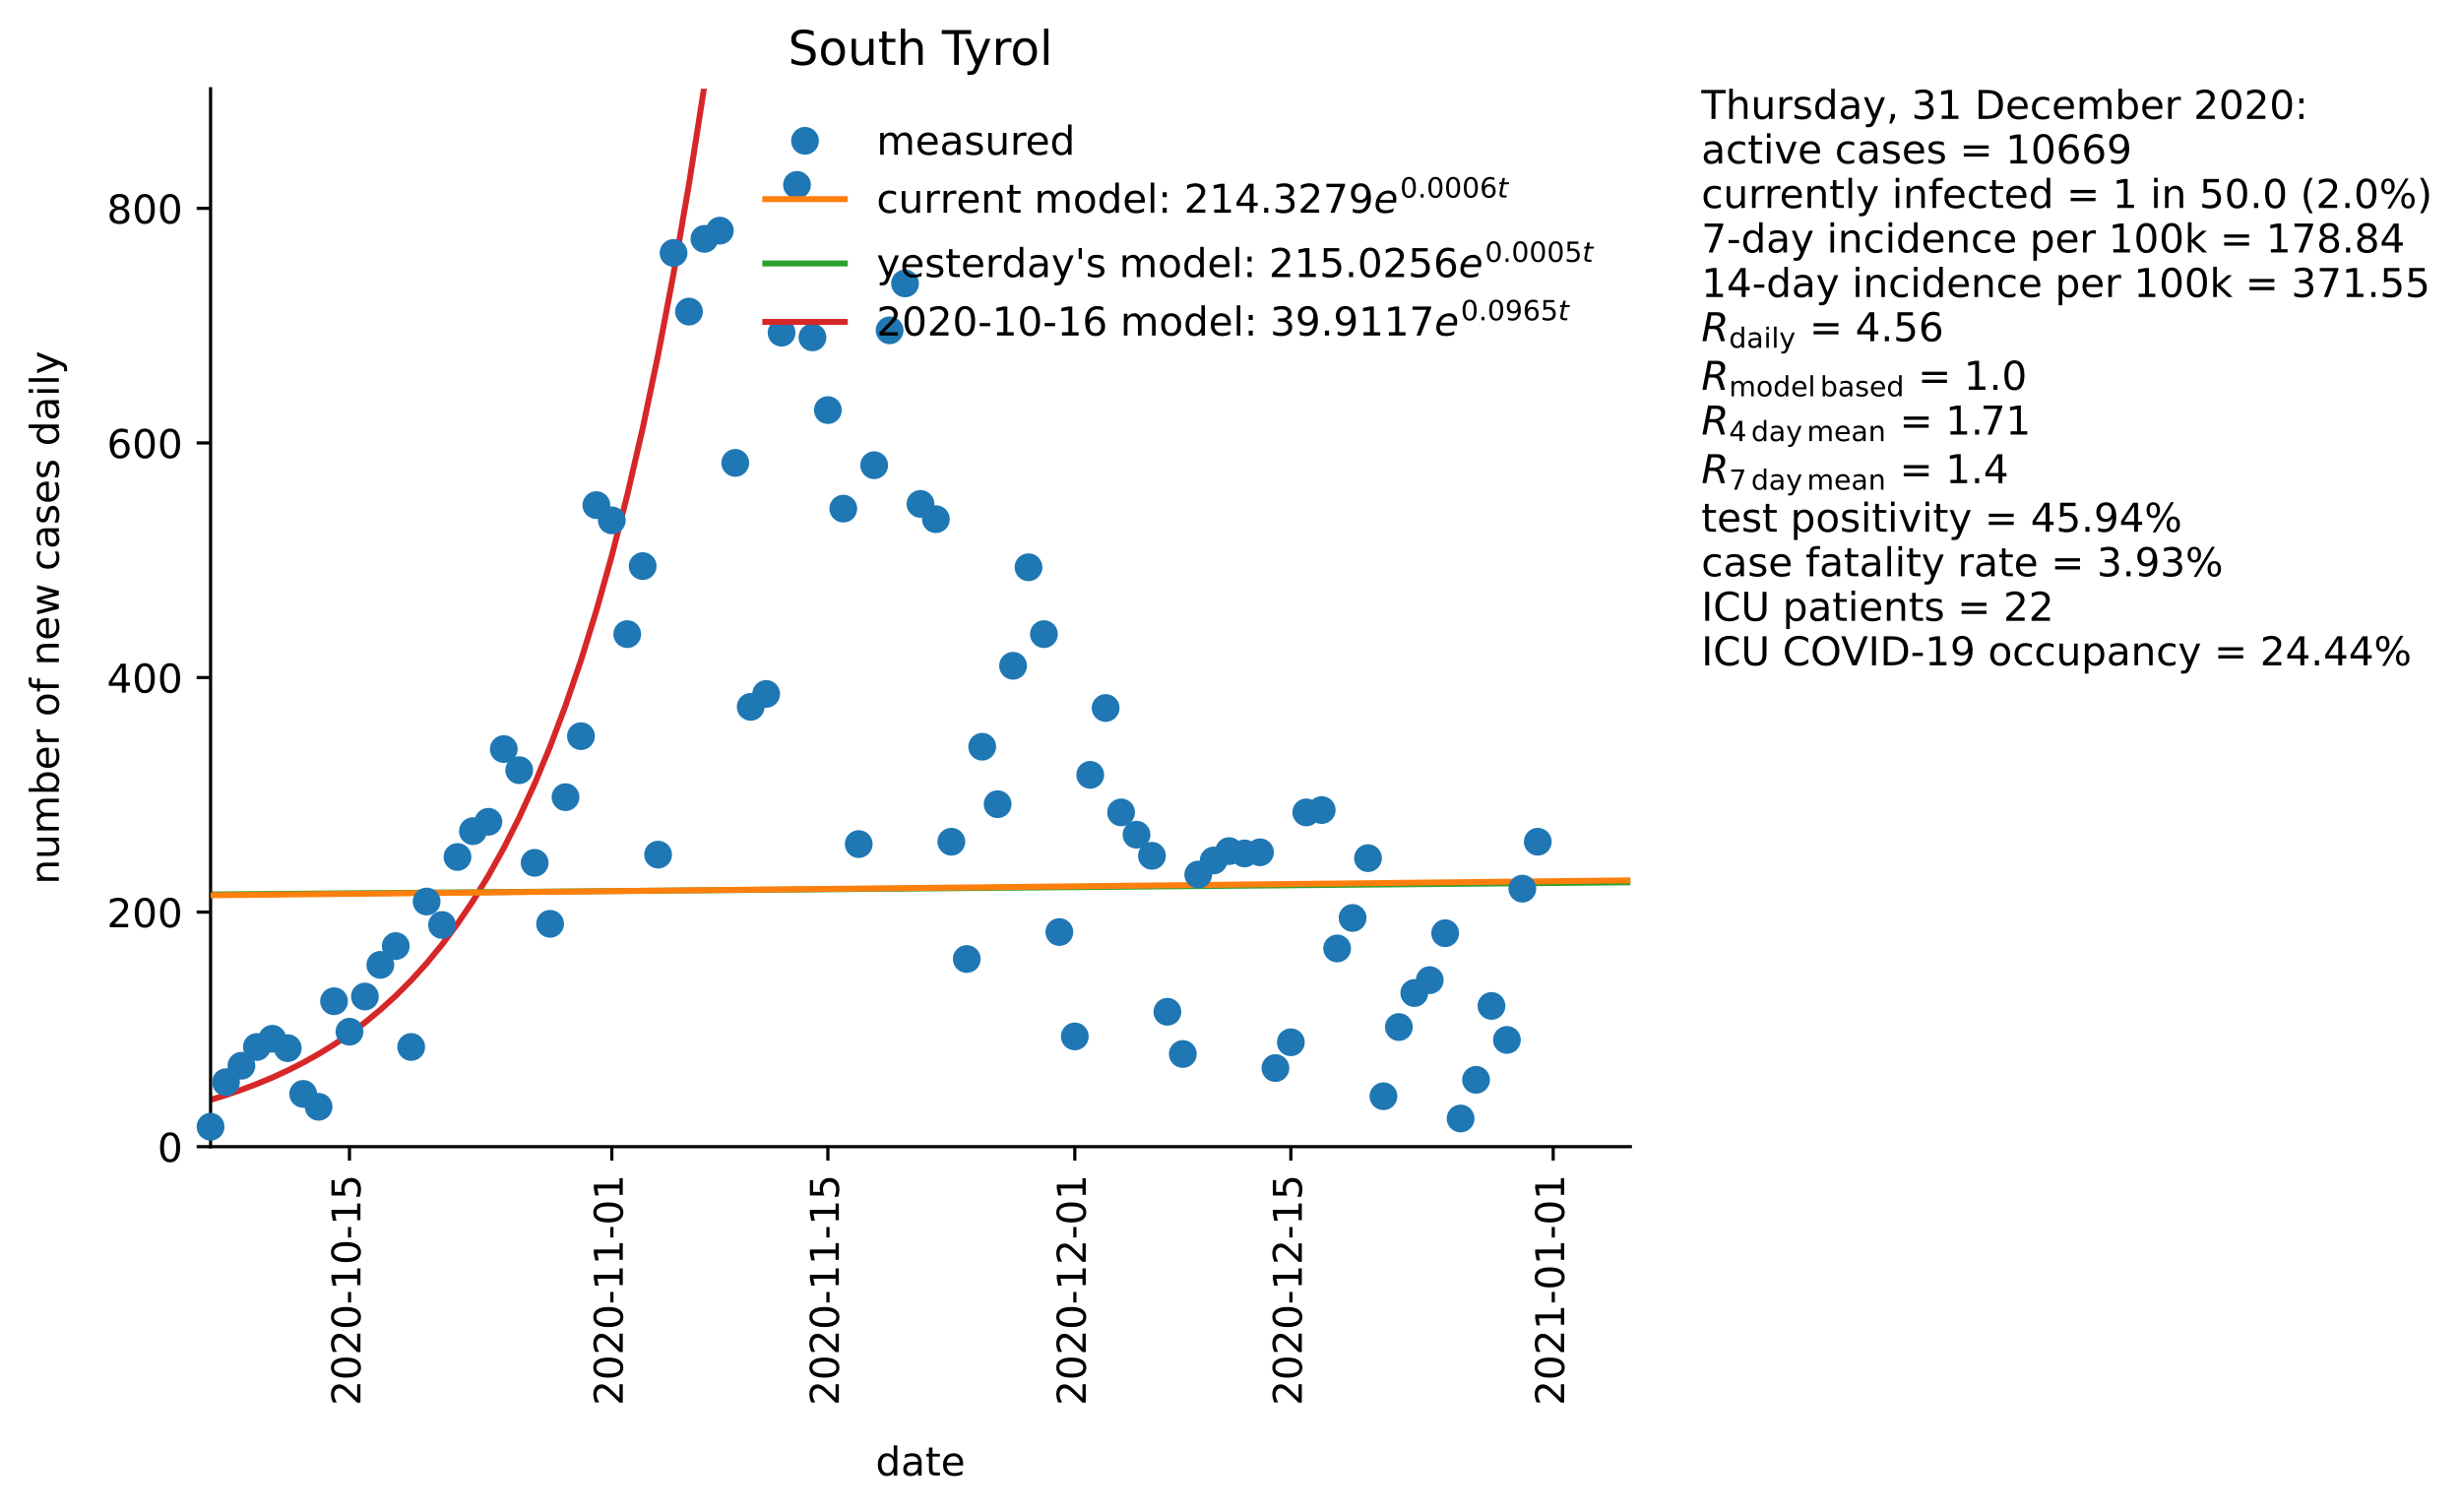 <?xml version="1.0" encoding="utf-8" standalone="no"?>
<!DOCTYPE svg PUBLIC "-//W3C//DTD SVG 1.1//EN"
  "http://www.w3.org/Graphics/SVG/1.1/DTD/svg11.dtd">
<!-- Created with matplotlib (https://matplotlib.org/) -->
<svg height="380.424pt" version="1.1" viewBox="0 0 619.017 380.424" width="619.017pt" xmlns="http://www.w3.org/2000/svg" xmlns:xlink="http://www.w3.org/1999/xlink">
 <defs>
  <style type="text/css">*{stroke-linecap:butt;stroke-linejoin:round;}</style>
 </defs>
 <g id="figure_1">
  <g id="patch_1">
   <path d="M 0 380.424 
L 619.017 380.424 
L 619.017 0 
L 0 0 
z
" style="fill:#ffffff;"/>
  </g>
  <g id="axes_1">
   <g id="patch_2">
    <path d="M 52.966 288.43 
L 410.086 288.43 
L 410.086 22.318 
L 52.966 22.318 
z
" style="fill:#ffffff;"/>
   </g>
   <g id="line2d_1">
    <path clip-path="url(#pfe5bc4d202)" d="M 52.966 276.655 
L 56.847 275.449 
L 60.729 274.119 
L 64.611 272.653 
L 68.493 271.037 
L 72.374 269.255 
L 76.256 267.291 
L 80.138 265.125 
L 84.02 262.738 
L 87.901 260.106 
L 91.783 257.205 
L 95.665 254.006 
L 99.546 250.48 
L 103.428 246.592 
L 107.31 242.306 
L 111.192 237.581 
L 115.073 232.372 
L 118.955 226.629 
L 122.837 220.299 
L 126.719 213.319 
L 130.6 205.625 
L 134.482 197.142 
L 138.364 187.791 
L 142.246 177.481 
L 146.127 166.115 
L 150.009 153.586 
L 153.891 139.772 
L 157.773 124.544 
L 161.654 107.755 
L 165.536 89.247 
L 169.418 68.842 
L 173.3 46.348 
L 177.181 21.549 
L 180.383 -1 
" style="fill:none;stroke:#d62728;stroke-linecap:square;stroke-width:1.5;"/>
   </g>
   <g id="matplotlib.axis_1">
    <g id="xtick_1">
     <g id="line2d_2">
      <defs>
       <path d="M 0 0 
L 0 3.5 
" id="m81f9f71238" style="stroke:#000000;stroke-width:0.8;"/>
      </defs>
      <g>
       <use style="stroke:#000000;stroke-width:0.8;" x="87.901" xlink:href="#m81f9f71238" y="288.43"/>
      </g>
     </g>
     <g id="text_1">
      <!-- 2020-10-15 -->
      <g transform="translate(90.661 353.546)rotate(-90)scale(0.1 -0.1)">
       <defs>
        <path d="M 19.188 8.297 
L 53.609 8.297 
L 53.609 0 
L 7.328 0 
L 7.328 8.297 
Q 12.938 14.109 22.625 23.891 
Q 32.328 33.688 34.812 36.531 
Q 39.547 41.844 41.422 45.531 
Q 43.312 49.219 43.312 52.781 
Q 43.312 58.594 39.234 62.25 
Q 35.156 65.922 28.609 65.922 
Q 23.969 65.922 18.812 64.312 
Q 13.672 62.703 7.812 59.422 
L 7.812 69.391 
Q 13.766 71.781 18.938 73 
Q 24.125 74.219 28.422 74.219 
Q 39.75 74.219 46.484 68.547 
Q 53.219 62.891 53.219 53.422 
Q 53.219 48.922 51.531 44.891 
Q 49.859 40.875 45.406 35.406 
Q 44.188 33.984 37.641 27.219 
Q 31.109 20.453 19.188 8.297 
z
" id="DejaVuSans-50"/>
        <path d="M 31.781 66.406 
Q 24.172 66.406 20.328 58.906 
Q 16.5 51.422 16.5 36.375 
Q 16.5 21.391 20.328 13.891 
Q 24.172 6.391 31.781 6.391 
Q 39.453 6.391 43.281 13.891 
Q 47.125 21.391 47.125 36.375 
Q 47.125 51.422 43.281 58.906 
Q 39.453 66.406 31.781 66.406 
z
M 31.781 74.219 
Q 44.047 74.219 50.516 64.516 
Q 56.984 54.828 56.984 36.375 
Q 56.984 17.969 50.516 8.266 
Q 44.047 -1.422 31.781 -1.422 
Q 19.531 -1.422 13.062 8.266 
Q 6.594 17.969 6.594 36.375 
Q 6.594 54.828 13.062 64.516 
Q 19.531 74.219 31.781 74.219 
z
" id="DejaVuSans-48"/>
        <path d="M 4.891 31.391 
L 31.203 31.391 
L 31.203 23.391 
L 4.891 23.391 
z
" id="DejaVuSans-45"/>
        <path d="M 12.406 8.297 
L 28.516 8.297 
L 28.516 63.922 
L 10.984 60.406 
L 10.984 69.391 
L 28.422 72.906 
L 38.281 72.906 
L 38.281 8.297 
L 54.391 8.297 
L 54.391 0 
L 12.406 0 
z
" id="DejaVuSans-49"/>
        <path d="M 10.797 72.906 
L 49.516 72.906 
L 49.516 64.594 
L 19.828 64.594 
L 19.828 46.734 
Q 21.969 47.469 24.109 47.828 
Q 26.266 48.188 28.422 48.188 
Q 40.625 48.188 47.75 41.5 
Q 54.891 34.812 54.891 23.391 
Q 54.891 11.625 47.562 5.094 
Q 40.234 -1.422 26.906 -1.422 
Q 22.312 -1.422 17.547 -0.641 
Q 12.797 0.141 7.719 1.703 
L 7.719 11.625 
Q 12.109 9.234 16.797 8.062 
Q 21.484 6.891 26.703 6.891 
Q 35.156 6.891 40.078 11.328 
Q 45.016 15.766 45.016 23.391 
Q 45.016 31 40.078 35.438 
Q 35.156 39.891 26.703 39.891 
Q 22.75 39.891 18.812 39.016 
Q 14.891 38.141 10.797 36.281 
z
" id="DejaVuSans-53"/>
       </defs>
       <use xlink:href="#DejaVuSans-50"/>
       <use x="63.623" xlink:href="#DejaVuSans-48"/>
       <use x="127.246" xlink:href="#DejaVuSans-50"/>
       <use x="190.869" xlink:href="#DejaVuSans-48"/>
       <use x="254.492" xlink:href="#DejaVuSans-45"/>
       <use x="290.576" xlink:href="#DejaVuSans-49"/>
       <use x="354.199" xlink:href="#DejaVuSans-48"/>
       <use x="417.822" xlink:href="#DejaVuSans-45"/>
       <use x="453.906" xlink:href="#DejaVuSans-49"/>
       <use x="517.529" xlink:href="#DejaVuSans-53"/>
      </g>
     </g>
    </g>
    <g id="xtick_2">
     <g id="line2d_3">
      <g>
       <use style="stroke:#000000;stroke-width:0.8;" x="153.891" xlink:href="#m81f9f71238" y="288.43"/>
      </g>
     </g>
     <g id="text_2">
      <!-- 2020-11-01 -->
      <g transform="translate(156.65 353.546)rotate(-90)scale(0.1 -0.1)">
       <use xlink:href="#DejaVuSans-50"/>
       <use x="63.623" xlink:href="#DejaVuSans-48"/>
       <use x="127.246" xlink:href="#DejaVuSans-50"/>
       <use x="190.869" xlink:href="#DejaVuSans-48"/>
       <use x="254.492" xlink:href="#DejaVuSans-45"/>
       <use x="290.576" xlink:href="#DejaVuSans-49"/>
       <use x="354.199" xlink:href="#DejaVuSans-49"/>
       <use x="417.822" xlink:href="#DejaVuSans-45"/>
       <use x="453.906" xlink:href="#DejaVuSans-48"/>
       <use x="517.529" xlink:href="#DejaVuSans-49"/>
      </g>
     </g>
    </g>
    <g id="xtick_3">
     <g id="line2d_4">
      <g>
       <use style="stroke:#000000;stroke-width:0.8;" x="208.235" xlink:href="#m81f9f71238" y="288.43"/>
      </g>
     </g>
     <g id="text_3">
      <!-- 2020-11-15 -->
      <g transform="translate(210.995 353.546)rotate(-90)scale(0.1 -0.1)">
       <use xlink:href="#DejaVuSans-50"/>
       <use x="63.623" xlink:href="#DejaVuSans-48"/>
       <use x="127.246" xlink:href="#DejaVuSans-50"/>
       <use x="190.869" xlink:href="#DejaVuSans-48"/>
       <use x="254.492" xlink:href="#DejaVuSans-45"/>
       <use x="290.576" xlink:href="#DejaVuSans-49"/>
       <use x="354.199" xlink:href="#DejaVuSans-49"/>
       <use x="417.822" xlink:href="#DejaVuSans-45"/>
       <use x="453.906" xlink:href="#DejaVuSans-49"/>
       <use x="517.529" xlink:href="#DejaVuSans-53"/>
      </g>
     </g>
    </g>
    <g id="xtick_4">
     <g id="line2d_5">
      <g>
       <use style="stroke:#000000;stroke-width:0.8;" x="270.343" xlink:href="#m81f9f71238" y="288.43"/>
      </g>
     </g>
     <g id="text_4">
      <!-- 2020-12-01 -->
      <g transform="translate(273.102 353.546)rotate(-90)scale(0.1 -0.1)">
       <use xlink:href="#DejaVuSans-50"/>
       <use x="63.623" xlink:href="#DejaVuSans-48"/>
       <use x="127.246" xlink:href="#DejaVuSans-50"/>
       <use x="190.869" xlink:href="#DejaVuSans-48"/>
       <use x="254.492" xlink:href="#DejaVuSans-45"/>
       <use x="290.576" xlink:href="#DejaVuSans-49"/>
       <use x="354.199" xlink:href="#DejaVuSans-50"/>
       <use x="417.822" xlink:href="#DejaVuSans-45"/>
       <use x="453.906" xlink:href="#DejaVuSans-48"/>
       <use x="517.529" xlink:href="#DejaVuSans-49"/>
      </g>
     </g>
    </g>
    <g id="xtick_5">
     <g id="line2d_6">
      <g>
       <use style="stroke:#000000;stroke-width:0.8;" x="324.687" xlink:href="#m81f9f71238" y="288.43"/>
      </g>
     </g>
     <g id="text_5">
      <!-- 2020-12-15 -->
      <g transform="translate(327.447 353.546)rotate(-90)scale(0.1 -0.1)">
       <use xlink:href="#DejaVuSans-50"/>
       <use x="63.623" xlink:href="#DejaVuSans-48"/>
       <use x="127.246" xlink:href="#DejaVuSans-50"/>
       <use x="190.869" xlink:href="#DejaVuSans-48"/>
       <use x="254.492" xlink:href="#DejaVuSans-45"/>
       <use x="290.576" xlink:href="#DejaVuSans-49"/>
       <use x="354.199" xlink:href="#DejaVuSans-50"/>
       <use x="417.822" xlink:href="#DejaVuSans-45"/>
       <use x="453.906" xlink:href="#DejaVuSans-49"/>
       <use x="517.529" xlink:href="#DejaVuSans-53"/>
      </g>
     </g>
    </g>
    <g id="xtick_6">
     <g id="line2d_7">
      <g>
       <use style="stroke:#000000;stroke-width:0.8;" x="390.677" xlink:href="#m81f9f71238" y="288.43"/>
      </g>
     </g>
     <g id="text_6">
      <!-- 2021-01-01 -->
      <g transform="translate(393.436 353.546)rotate(-90)scale(0.1 -0.1)">
       <use xlink:href="#DejaVuSans-50"/>
       <use x="63.623" xlink:href="#DejaVuSans-48"/>
       <use x="127.246" xlink:href="#DejaVuSans-50"/>
       <use x="190.869" xlink:href="#DejaVuSans-49"/>
       <use x="254.492" xlink:href="#DejaVuSans-45"/>
       <use x="290.576" xlink:href="#DejaVuSans-48"/>
       <use x="354.199" xlink:href="#DejaVuSans-49"/>
       <use x="417.822" xlink:href="#DejaVuSans-45"/>
       <use x="453.906" xlink:href="#DejaVuSans-48"/>
       <use x="517.529" xlink:href="#DejaVuSans-49"/>
      </g>
     </g>
    </g>
    <g id="text_7">
     <!-- date -->
     <g transform="translate(220.251 371.144)scale(0.1 -0.1)">
      <defs>
       <path d="M 45.406 46.391 
L 45.406 75.984 
L 54.391 75.984 
L 54.391 0 
L 45.406 0 
L 45.406 8.203 
Q 42.578 3.328 38.25 0.953 
Q 33.938 -1.422 27.875 -1.422 
Q 17.969 -1.422 11.734 6.484 
Q 5.516 14.406 5.516 27.297 
Q 5.516 40.188 11.734 48.094 
Q 17.969 56 27.875 56 
Q 33.938 56 38.25 53.625 
Q 42.578 51.266 45.406 46.391 
z
M 14.797 27.297 
Q 14.797 17.391 18.875 11.75 
Q 22.953 6.109 30.078 6.109 
Q 37.203 6.109 41.297 11.75 
Q 45.406 17.391 45.406 27.297 
Q 45.406 37.203 41.297 42.844 
Q 37.203 48.484 30.078 48.484 
Q 22.953 48.484 18.875 42.844 
Q 14.797 37.203 14.797 27.297 
z
" id="DejaVuSans-100"/>
       <path d="M 34.281 27.484 
Q 23.391 27.484 19.188 25 
Q 14.984 22.516 14.984 16.5 
Q 14.984 11.719 18.141 8.906 
Q 21.297 6.109 26.703 6.109 
Q 34.188 6.109 38.703 11.406 
Q 43.219 16.703 43.219 25.484 
L 43.219 27.484 
z
M 52.203 31.203 
L 52.203 0 
L 43.219 0 
L 43.219 8.297 
Q 40.141 3.328 35.547 0.953 
Q 30.953 -1.422 24.312 -1.422 
Q 15.922 -1.422 10.953 3.297 
Q 6 8.016 6 15.922 
Q 6 25.141 12.172 29.828 
Q 18.359 34.516 30.609 34.516 
L 43.219 34.516 
L 43.219 35.406 
Q 43.219 41.609 39.141 45 
Q 35.062 48.391 27.688 48.391 
Q 23 48.391 18.547 47.266 
Q 14.109 46.141 10.016 43.891 
L 10.016 52.203 
Q 14.938 54.109 19.578 55.047 
Q 24.219 56 28.609 56 
Q 40.484 56 46.344 49.844 
Q 52.203 43.703 52.203 31.203 
z
" id="DejaVuSans-97"/>
       <path d="M 18.312 70.219 
L 18.312 54.688 
L 36.812 54.688 
L 36.812 47.703 
L 18.312 47.703 
L 18.312 18.016 
Q 18.312 11.328 20.141 9.422 
Q 21.969 7.516 27.594 7.516 
L 36.812 7.516 
L 36.812 0 
L 27.594 0 
Q 17.188 0 13.234 3.875 
Q 9.281 7.766 9.281 18.016 
L 9.281 47.703 
L 2.688 47.703 
L 2.688 54.688 
L 9.281 54.688 
L 9.281 70.219 
z
" id="DejaVuSans-116"/>
       <path d="M 56.203 29.594 
L 56.203 25.203 
L 14.891 25.203 
Q 15.484 15.922 20.484 11.062 
Q 25.484 6.203 34.422 6.203 
Q 39.594 6.203 44.453 7.469 
Q 49.312 8.734 54.109 11.281 
L 54.109 2.781 
Q 49.266 0.734 44.188 -0.344 
Q 39.109 -1.422 33.891 -1.422 
Q 20.797 -1.422 13.156 6.188 
Q 5.516 13.812 5.516 26.812 
Q 5.516 40.234 12.766 48.109 
Q 20.016 56 32.328 56 
Q 43.359 56 49.781 48.891 
Q 56.203 41.797 56.203 29.594 
z
M 47.219 32.234 
Q 47.125 39.594 43.094 43.984 
Q 39.062 48.391 32.422 48.391 
Q 24.906 48.391 20.391 44.141 
Q 15.875 39.891 15.188 32.172 
z
" id="DejaVuSans-101"/>
      </defs>
      <use xlink:href="#DejaVuSans-100"/>
      <use x="63.477" xlink:href="#DejaVuSans-97"/>
      <use x="124.756" xlink:href="#DejaVuSans-116"/>
      <use x="163.965" xlink:href="#DejaVuSans-101"/>
     </g>
    </g>
   </g>
   <g id="matplotlib.axis_2">
    <g id="ytick_1">
     <g id="line2d_8">
      <defs>
       <path d="M 0 0 
L -3.5 0 
" id="md75c2e774b" style="stroke:#000000;stroke-width:0.8;"/>
      </defs>
      <g>
       <use style="stroke:#000000;stroke-width:0.8;" x="52.966" xlink:href="#md75c2e774b" y="288.43"/>
      </g>
     </g>
     <g id="text_8">
      <!-- 0 -->
      <g transform="translate(39.603 292.229)scale(0.1 -0.1)">
       <use xlink:href="#DejaVuSans-48"/>
      </g>
     </g>
    </g>
    <g id="ytick_2">
     <g id="line2d_9">
      <g>
       <use style="stroke:#000000;stroke-width:0.8;" x="52.966" xlink:href="#md75c2e774b" y="229.425"/>
      </g>
     </g>
     <g id="text_9">
      <!-- 200 -->
      <g transform="translate(26.878 233.224)scale(0.1 -0.1)">
       <use xlink:href="#DejaVuSans-50"/>
       <use x="63.623" xlink:href="#DejaVuSans-48"/>
       <use x="127.246" xlink:href="#DejaVuSans-48"/>
      </g>
     </g>
    </g>
    <g id="ytick_3">
     <g id="line2d_10">
      <g>
       <use style="stroke:#000000;stroke-width:0.8;" x="52.966" xlink:href="#md75c2e774b" y="170.42"/>
      </g>
     </g>
     <g id="text_10">
      <!-- 400 -->
      <g transform="translate(26.878 174.22)scale(0.1 -0.1)">
       <defs>
        <path d="M 37.797 64.312 
L 12.891 25.391 
L 37.797 25.391 
z
M 35.203 72.906 
L 47.609 72.906 
L 47.609 25.391 
L 58.016 25.391 
L 58.016 17.188 
L 47.609 17.188 
L 47.609 0 
L 37.797 0 
L 37.797 17.188 
L 4.891 17.188 
L 4.891 26.703 
z
" id="DejaVuSans-52"/>
       </defs>
       <use xlink:href="#DejaVuSans-52"/>
       <use x="63.623" xlink:href="#DejaVuSans-48"/>
       <use x="127.246" xlink:href="#DejaVuSans-48"/>
      </g>
     </g>
    </g>
    <g id="ytick_4">
     <g id="line2d_11">
      <g>
       <use style="stroke:#000000;stroke-width:0.8;" x="52.966" xlink:href="#md75c2e774b" y="111.415"/>
      </g>
     </g>
     <g id="text_11">
      <!-- 600 -->
      <g transform="translate(26.878 115.215)scale(0.1 -0.1)">
       <defs>
        <path d="M 33.016 40.375 
Q 26.375 40.375 22.484 35.828 
Q 18.609 31.297 18.609 23.391 
Q 18.609 15.531 22.484 10.953 
Q 26.375 6.391 33.016 6.391 
Q 39.656 6.391 43.531 10.953 
Q 47.406 15.531 47.406 23.391 
Q 47.406 31.297 43.531 35.828 
Q 39.656 40.375 33.016 40.375 
z
M 52.594 71.297 
L 52.594 62.312 
Q 48.875 64.062 45.094 64.984 
Q 41.312 65.922 37.594 65.922 
Q 27.828 65.922 22.672 59.328 
Q 17.531 52.734 16.797 39.406 
Q 19.672 43.656 24.016 45.922 
Q 28.375 48.188 33.594 48.188 
Q 44.578 48.188 50.953 41.516 
Q 57.328 34.859 57.328 23.391 
Q 57.328 12.156 50.688 5.359 
Q 44.047 -1.422 33.016 -1.422 
Q 20.359 -1.422 13.672 8.266 
Q 6.984 17.969 6.984 36.375 
Q 6.984 53.656 15.188 63.938 
Q 23.391 74.219 37.203 74.219 
Q 40.922 74.219 44.703 73.484 
Q 48.484 72.75 52.594 71.297 
z
" id="DejaVuSans-54"/>
       </defs>
       <use xlink:href="#DejaVuSans-54"/>
       <use x="63.623" xlink:href="#DejaVuSans-48"/>
       <use x="127.246" xlink:href="#DejaVuSans-48"/>
      </g>
     </g>
    </g>
    <g id="ytick_5">
     <g id="line2d_12">
      <g>
       <use style="stroke:#000000;stroke-width:0.8;" x="52.966" xlink:href="#md75c2e774b" y="52.411"/>
      </g>
     </g>
     <g id="text_12">
      <!-- 800 -->
      <g transform="translate(26.878 56.21)scale(0.1 -0.1)">
       <defs>
        <path d="M 31.781 34.625 
Q 24.75 34.625 20.719 30.859 
Q 16.703 27.094 16.703 20.516 
Q 16.703 13.922 20.719 10.156 
Q 24.75 6.391 31.781 6.391 
Q 38.812 6.391 42.859 10.172 
Q 46.922 13.969 46.922 20.516 
Q 46.922 27.094 42.891 30.859 
Q 38.875 34.625 31.781 34.625 
z
M 21.922 38.812 
Q 15.578 40.375 12.031 44.719 
Q 8.5 49.078 8.5 55.328 
Q 8.5 64.062 14.719 69.141 
Q 20.953 74.219 31.781 74.219 
Q 42.672 74.219 48.875 69.141 
Q 55.078 64.062 55.078 55.328 
Q 55.078 49.078 51.531 44.719 
Q 48 40.375 41.703 38.812 
Q 48.828 37.156 52.797 32.312 
Q 56.781 27.484 56.781 20.516 
Q 56.781 9.906 50.312 4.234 
Q 43.844 -1.422 31.781 -1.422 
Q 19.734 -1.422 13.25 4.234 
Q 6.781 9.906 6.781 20.516 
Q 6.781 27.484 10.781 32.312 
Q 14.797 37.156 21.922 38.812 
z
M 18.312 54.391 
Q 18.312 48.734 21.844 45.562 
Q 25.391 42.391 31.781 42.391 
Q 38.141 42.391 41.719 45.562 
Q 45.312 48.734 45.312 54.391 
Q 45.312 60.062 41.719 63.234 
Q 38.141 66.406 31.781 66.406 
Q 25.391 66.406 21.844 63.234 
Q 18.312 60.062 18.312 54.391 
z
" id="DejaVuSans-56"/>
       </defs>
       <use xlink:href="#DejaVuSans-56"/>
       <use x="63.623" xlink:href="#DejaVuSans-48"/>
       <use x="127.246" xlink:href="#DejaVuSans-48"/>
      </g>
     </g>
    </g>
    <g id="text_13">
     <!-- number of new cases daily -->
     <g transform="translate(14.798 222.473)rotate(-90)scale(0.1 -0.1)">
      <defs>
       <path d="M 54.891 33.016 
L 54.891 0 
L 45.906 0 
L 45.906 32.719 
Q 45.906 40.484 42.875 44.328 
Q 39.844 48.188 33.797 48.188 
Q 26.516 48.188 22.312 43.547 
Q 18.109 38.922 18.109 30.906 
L 18.109 0 
L 9.078 0 
L 9.078 54.688 
L 18.109 54.688 
L 18.109 46.188 
Q 21.344 51.125 25.703 53.562 
Q 30.078 56 35.797 56 
Q 45.219 56 50.047 50.172 
Q 54.891 44.344 54.891 33.016 
z
" id="DejaVuSans-110"/>
       <path d="M 8.5 21.578 
L 8.5 54.688 
L 17.484 54.688 
L 17.484 21.922 
Q 17.484 14.156 20.5 10.266 
Q 23.531 6.391 29.594 6.391 
Q 36.859 6.391 41.078 11.031 
Q 45.312 15.672 45.312 23.688 
L 45.312 54.688 
L 54.297 54.688 
L 54.297 0 
L 45.312 0 
L 45.312 8.406 
Q 42.047 3.422 37.719 1 
Q 33.406 -1.422 27.688 -1.422 
Q 18.266 -1.422 13.375 4.438 
Q 8.5 10.297 8.5 21.578 
z
M 31.109 56 
z
" id="DejaVuSans-117"/>
       <path d="M 52 44.188 
Q 55.375 50.25 60.062 53.125 
Q 64.75 56 71.094 56 
Q 79.641 56 84.281 50.016 
Q 88.922 44.047 88.922 33.016 
L 88.922 0 
L 79.891 0 
L 79.891 32.719 
Q 79.891 40.578 77.094 44.375 
Q 74.312 48.188 68.609 48.188 
Q 61.625 48.188 57.562 43.547 
Q 53.516 38.922 53.516 30.906 
L 53.516 0 
L 44.484 0 
L 44.484 32.719 
Q 44.484 40.625 41.703 44.406 
Q 38.922 48.188 33.109 48.188 
Q 26.219 48.188 22.156 43.531 
Q 18.109 38.875 18.109 30.906 
L 18.109 0 
L 9.078 0 
L 9.078 54.688 
L 18.109 54.688 
L 18.109 46.188 
Q 21.188 51.219 25.484 53.609 
Q 29.781 56 35.688 56 
Q 41.656 56 45.828 52.969 
Q 50 49.953 52 44.188 
z
" id="DejaVuSans-109"/>
       <path d="M 48.688 27.297 
Q 48.688 37.203 44.609 42.844 
Q 40.531 48.484 33.406 48.484 
Q 26.266 48.484 22.188 42.844 
Q 18.109 37.203 18.109 27.297 
Q 18.109 17.391 22.188 11.75 
Q 26.266 6.109 33.406 6.109 
Q 40.531 6.109 44.609 11.75 
Q 48.688 17.391 48.688 27.297 
z
M 18.109 46.391 
Q 20.953 51.266 25.266 53.625 
Q 29.594 56 35.594 56 
Q 45.562 56 51.781 48.094 
Q 58.016 40.188 58.016 27.297 
Q 58.016 14.406 51.781 6.484 
Q 45.562 -1.422 35.594 -1.422 
Q 29.594 -1.422 25.266 0.953 
Q 20.953 3.328 18.109 8.203 
L 18.109 0 
L 9.078 0 
L 9.078 75.984 
L 18.109 75.984 
z
" id="DejaVuSans-98"/>
       <path d="M 41.109 46.297 
Q 39.594 47.172 37.812 47.578 
Q 36.031 48 33.891 48 
Q 26.266 48 22.188 43.047 
Q 18.109 38.094 18.109 28.812 
L 18.109 0 
L 9.078 0 
L 9.078 54.688 
L 18.109 54.688 
L 18.109 46.188 
Q 20.953 51.172 25.484 53.578 
Q 30.031 56 36.531 56 
Q 37.453 56 38.578 55.875 
Q 39.703 55.766 41.062 55.516 
z
" id="DejaVuSans-114"/>
       <path id="DejaVuSans-32"/>
       <path d="M 30.609 48.391 
Q 23.391 48.391 19.188 42.75 
Q 14.984 37.109 14.984 27.297 
Q 14.984 17.484 19.156 11.844 
Q 23.344 6.203 30.609 6.203 
Q 37.797 6.203 41.984 11.859 
Q 46.188 17.531 46.188 27.297 
Q 46.188 37.016 41.984 42.703 
Q 37.797 48.391 30.609 48.391 
z
M 30.609 56 
Q 42.328 56 49.016 48.375 
Q 55.719 40.766 55.719 27.297 
Q 55.719 13.875 49.016 6.219 
Q 42.328 -1.422 30.609 -1.422 
Q 18.844 -1.422 12.172 6.219 
Q 5.516 13.875 5.516 27.297 
Q 5.516 40.766 12.172 48.375 
Q 18.844 56 30.609 56 
z
" id="DejaVuSans-111"/>
       <path d="M 37.109 75.984 
L 37.109 68.5 
L 28.516 68.5 
Q 23.688 68.5 21.797 66.547 
Q 19.922 64.594 19.922 59.516 
L 19.922 54.688 
L 34.719 54.688 
L 34.719 47.703 
L 19.922 47.703 
L 19.922 0 
L 10.891 0 
L 10.891 47.703 
L 2.297 47.703 
L 2.297 54.688 
L 10.891 54.688 
L 10.891 58.5 
Q 10.891 67.625 15.141 71.797 
Q 19.391 75.984 28.609 75.984 
z
" id="DejaVuSans-102"/>
       <path d="M 4.203 54.688 
L 13.188 54.688 
L 24.422 12.016 
L 35.594 54.688 
L 46.188 54.688 
L 57.422 12.016 
L 68.609 54.688 
L 77.594 54.688 
L 63.281 0 
L 52.688 0 
L 40.922 44.828 
L 29.109 0 
L 18.5 0 
z
" id="DejaVuSans-119"/>
       <path d="M 48.781 52.594 
L 48.781 44.188 
Q 44.969 46.297 41.141 47.344 
Q 37.312 48.391 33.406 48.391 
Q 24.656 48.391 19.812 42.844 
Q 14.984 37.312 14.984 27.297 
Q 14.984 17.281 19.812 11.734 
Q 24.656 6.203 33.406 6.203 
Q 37.312 6.203 41.141 7.25 
Q 44.969 8.297 48.781 10.406 
L 48.781 2.094 
Q 45.016 0.344 40.984 -0.531 
Q 36.969 -1.422 32.422 -1.422 
Q 20.062 -1.422 12.781 6.344 
Q 5.516 14.109 5.516 27.297 
Q 5.516 40.672 12.859 48.328 
Q 20.219 56 33.016 56 
Q 37.156 56 41.109 55.141 
Q 45.062 54.297 48.781 52.594 
z
" id="DejaVuSans-99"/>
       <path d="M 44.281 53.078 
L 44.281 44.578 
Q 40.484 46.531 36.375 47.5 
Q 32.281 48.484 27.875 48.484 
Q 21.188 48.484 17.844 46.438 
Q 14.5 44.391 14.5 40.281 
Q 14.5 37.156 16.891 35.375 
Q 19.281 33.594 26.516 31.984 
L 29.594 31.297 
Q 39.156 29.25 43.188 25.516 
Q 47.219 21.781 47.219 15.094 
Q 47.219 7.469 41.188 3.016 
Q 35.156 -1.422 24.609 -1.422 
Q 20.219 -1.422 15.453 -0.562 
Q 10.688 0.297 5.422 2 
L 5.422 11.281 
Q 10.406 8.688 15.234 7.391 
Q 20.062 6.109 24.812 6.109 
Q 31.156 6.109 34.562 8.281 
Q 37.984 10.453 37.984 14.406 
Q 37.984 18.062 35.516 20.016 
Q 33.062 21.969 24.703 23.781 
L 21.578 24.516 
Q 13.234 26.266 9.516 29.906 
Q 5.812 33.547 5.812 39.891 
Q 5.812 47.609 11.281 51.797 
Q 16.75 56 26.812 56 
Q 31.781 56 36.172 55.266 
Q 40.578 54.547 44.281 53.078 
z
" id="DejaVuSans-115"/>
       <path d="M 9.422 54.688 
L 18.406 54.688 
L 18.406 0 
L 9.422 0 
z
M 9.422 75.984 
L 18.406 75.984 
L 18.406 64.594 
L 9.422 64.594 
z
" id="DejaVuSans-105"/>
       <path d="M 9.422 75.984 
L 18.406 75.984 
L 18.406 0 
L 9.422 0 
z
" id="DejaVuSans-108"/>
       <path d="M 32.172 -5.078 
Q 28.375 -14.844 24.75 -17.812 
Q 21.141 -20.797 15.094 -20.797 
L 7.906 -20.797 
L 7.906 -13.281 
L 13.188 -13.281 
Q 16.891 -13.281 18.938 -11.516 
Q 21 -9.766 23.484 -3.219 
L 25.094 0.875 
L 2.984 54.688 
L 12.5 54.688 
L 29.594 11.922 
L 46.688 54.688 
L 56.203 54.688 
z
" id="DejaVuSans-121"/>
      </defs>
      <use xlink:href="#DejaVuSans-110"/>
      <use x="63.379" xlink:href="#DejaVuSans-117"/>
      <use x="126.758" xlink:href="#DejaVuSans-109"/>
      <use x="224.17" xlink:href="#DejaVuSans-98"/>
      <use x="287.646" xlink:href="#DejaVuSans-101"/>
      <use x="349.17" xlink:href="#DejaVuSans-114"/>
      <use x="390.283" xlink:href="#DejaVuSans-32"/>
      <use x="422.07" xlink:href="#DejaVuSans-111"/>
      <use x="483.252" xlink:href="#DejaVuSans-102"/>
      <use x="518.457" xlink:href="#DejaVuSans-32"/>
      <use x="550.244" xlink:href="#DejaVuSans-110"/>
      <use x="613.623" xlink:href="#DejaVuSans-101"/>
      <use x="675.146" xlink:href="#DejaVuSans-119"/>
      <use x="756.934" xlink:href="#DejaVuSans-32"/>
      <use x="788.721" xlink:href="#DejaVuSans-99"/>
      <use x="843.701" xlink:href="#DejaVuSans-97"/>
      <use x="904.98" xlink:href="#DejaVuSans-115"/>
      <use x="957.08" xlink:href="#DejaVuSans-101"/>
      <use x="1018.604" xlink:href="#DejaVuSans-115"/>
      <use x="1070.703" xlink:href="#DejaVuSans-32"/>
      <use x="1102.49" xlink:href="#DejaVuSans-100"/>
      <use x="1165.967" xlink:href="#DejaVuSans-97"/>
      <use x="1227.246" xlink:href="#DejaVuSans-105"/>
      <use x="1255.029" xlink:href="#DejaVuSans-108"/>
      <use x="1282.812" xlink:href="#DejaVuSans-121"/>
     </g>
    </g>
   </g>
   <g id="line2d_13">
    <path clip-path="url(#pfe5bc4d202)" d="M 52.966 224.992 
L 56.847 224.96 
L 60.729 224.927 
L 64.611 224.895 
L 68.493 224.862 
L 72.374 224.83 
L 76.256 224.797 
L 80.138 224.765 
L 84.02 224.732 
L 87.901 224.699 
L 91.783 224.667 
L 95.665 224.634 
L 99.546 224.601 
L 103.428 224.569 
L 107.31 224.536 
L 111.192 224.503 
L 115.073 224.471 
L 118.955 224.438 
L 122.837 224.405 
L 126.719 224.372 
L 130.6 224.339 
L 134.482 224.307 
L 138.364 224.274 
L 142.246 224.241 
L 146.127 224.208 
L 150.009 224.175 
L 153.891 224.142 
L 157.773 224.109 
L 161.654 224.076 
L 165.536 224.043 
L 169.418 224.01 
L 173.3 223.977 
L 177.181 223.944 
L 181.063 223.911 
L 184.945 223.878 
L 188.826 223.845 
L 192.708 223.812 
L 196.59 223.779 
L 200.472 223.746 
L 204.353 223.713 
L 208.235 223.68 
L 212.117 223.647 
L 215.999 223.614 
L 219.88 223.58 
L 223.762 223.547 
L 227.644 223.514 
L 231.526 223.481 
L 235.407 223.447 
L 239.289 223.414 
L 243.171 223.381 
L 247.053 223.347 
L 250.934 223.314 
L 254.816 223.281 
L 258.698 223.247 
L 262.58 223.214 
L 266.461 223.181 
L 270.343 223.147 
L 274.225 223.114 
L 278.106 223.08 
L 281.988 223.047 
L 285.87 223.013 
L 289.752 222.98 
L 293.633 222.946 
L 297.515 222.913 
L 301.397 222.879 
L 305.279 222.846 
L 309.16 222.812 
L 313.042 222.779 
L 316.924 222.745 
L 320.806 222.711 
L 324.687 222.678 
L 328.569 222.644 
L 332.451 222.61 
L 336.333 222.577 
L 340.214 222.543 
L 344.096 222.509 
L 347.978 222.475 
L 351.86 222.442 
L 355.741 222.408 
L 359.623 222.374 
L 363.505 222.34 
L 367.386 222.306 
L 371.268 222.272 
L 375.15 222.239 
L 379.032 222.205 
L 382.913 222.171 
L 386.795 222.137 
L 390.677 222.103 
L 394.559 222.069 
L 398.44 222.035 
L 402.322 222.001 
L 406.204 221.967 
L 410.086 221.933 
" style="fill:none;stroke:#2ca02c;stroke-linecap:square;stroke-width:1.5;"/>
   </g>
   <g id="patch_3">
    <path d="M 52.966 288.43 
L 52.966 22.318 
" style="fill:none;stroke:#000000;stroke-linecap:square;stroke-linejoin:miter;stroke-width:0.8;"/>
   </g>
   <g id="patch_4">
    <path d="M 52.966 288.43 
L 410.086 288.43 
" style="fill:none;stroke:#000000;stroke-linecap:square;stroke-linejoin:miter;stroke-width:0.8;"/>
   </g>
   <g id="line2d_14">
    <path clip-path="url(#pfe5bc4d202)" d="M 52.966 225.198 
L 56.847 225.158 
L 60.729 225.119 
L 64.611 225.079 
L 68.493 225.039 
L 72.374 224.999 
L 76.256 224.959 
L 80.138 224.92 
L 84.02 224.88 
L 87.901 224.84 
L 91.783 224.8 
L 95.665 224.76 
L 99.546 224.72 
L 103.428 224.68 
L 107.31 224.64 
L 111.192 224.6 
L 115.073 224.56 
L 118.955 224.52 
L 122.837 224.479 
L 126.719 224.439 
L 130.6 224.399 
L 134.482 224.359 
L 138.364 224.319 
L 142.246 224.278 
L 146.127 224.238 
L 150.009 224.198 
L 153.891 224.157 
L 157.773 224.117 
L 161.654 224.077 
L 165.536 224.036 
L 169.418 223.996 
L 173.3 223.955 
L 177.181 223.915 
L 181.063 223.874 
L 184.945 223.834 
L 188.826 223.793 
L 192.708 223.753 
L 196.59 223.712 
L 200.472 223.671 
L 204.353 223.631 
L 208.235 223.59 
L 212.117 223.549 
L 215.999 223.508 
L 219.88 223.468 
L 223.762 223.427 
L 227.644 223.386 
L 231.526 223.345 
L 235.407 223.304 
L 239.289 223.263 
L 243.171 223.222 
L 247.053 223.181 
L 250.934 223.14 
L 254.816 223.099 
L 258.698 223.058 
L 262.58 223.017 
L 266.461 222.976 
L 270.343 222.935 
L 274.225 222.894 
L 278.106 222.853 
L 281.988 222.812 
L 285.87 222.77 
L 289.752 222.729 
L 293.633 222.688 
L 297.515 222.647 
L 301.397 222.605 
L 305.279 222.564 
L 309.16 222.523 
L 313.042 222.481 
L 316.924 222.44 
L 320.806 222.398 
L 324.687 222.357 
L 328.569 222.315 
L 332.451 222.274 
L 336.333 222.232 
L 340.214 222.191 
L 344.096 222.149 
L 347.978 222.107 
L 351.86 222.066 
L 355.741 222.024 
L 359.623 221.982 
L 363.505 221.941 
L 367.386 221.899 
L 371.268 221.857 
L 375.15 221.815 
L 379.032 221.774 
L 382.913 221.732 
L 386.795 221.69 
L 390.677 221.648 
L 394.559 221.606 
L 398.44 221.564 
L 402.322 221.522 
L 406.204 221.48 
L 410.086 221.438 
" style="fill:none;stroke:#ff7f0e;stroke-linecap:square;stroke-width:1.5;"/>
   </g>
   <g id="text_14">
    <!-- Thursday, 31 December 2020: -->
    <g transform="translate(427.942 29.917)scale(0.1 -0.1)">
     <defs>
      <path d="M -0.297 72.906 
L 61.375 72.906 
L 61.375 64.594 
L 35.5 64.594 
L 35.5 0 
L 25.594 0 
L 25.594 64.594 
L -0.297 64.594 
z
" id="DejaVuSans-84"/>
      <path d="M 54.891 33.016 
L 54.891 0 
L 45.906 0 
L 45.906 32.719 
Q 45.906 40.484 42.875 44.328 
Q 39.844 48.188 33.797 48.188 
Q 26.516 48.188 22.312 43.547 
Q 18.109 38.922 18.109 30.906 
L 18.109 0 
L 9.078 0 
L 9.078 75.984 
L 18.109 75.984 
L 18.109 46.188 
Q 21.344 51.125 25.703 53.562 
Q 30.078 56 35.797 56 
Q 45.219 56 50.047 50.172 
Q 54.891 44.344 54.891 33.016 
z
" id="DejaVuSans-104"/>
      <path d="M 11.719 12.406 
L 22.016 12.406 
L 22.016 4 
L 14.016 -11.625 
L 7.719 -11.625 
L 11.719 4 
z
" id="DejaVuSans-44"/>
      <path d="M 40.578 39.312 
Q 47.656 37.797 51.625 33 
Q 55.609 28.219 55.609 21.188 
Q 55.609 10.406 48.188 4.484 
Q 40.766 -1.422 27.094 -1.422 
Q 22.516 -1.422 17.656 -0.516 
Q 12.797 0.391 7.625 2.203 
L 7.625 11.719 
Q 11.719 9.328 16.594 8.109 
Q 21.484 6.891 26.812 6.891 
Q 36.078 6.891 40.938 10.547 
Q 45.797 14.203 45.797 21.188 
Q 45.797 27.641 41.281 31.266 
Q 36.766 34.906 28.719 34.906 
L 20.219 34.906 
L 20.219 43.016 
L 29.109 43.016 
Q 36.375 43.016 40.234 45.922 
Q 44.094 48.828 44.094 54.297 
Q 44.094 59.906 40.109 62.906 
Q 36.141 65.922 28.719 65.922 
Q 24.656 65.922 20.016 65.031 
Q 15.375 64.156 9.812 62.312 
L 9.812 71.094 
Q 15.438 72.656 20.344 73.438 
Q 25.25 74.219 29.594 74.219 
Q 40.828 74.219 47.359 69.109 
Q 53.906 64.016 53.906 55.328 
Q 53.906 49.266 50.438 45.094 
Q 46.969 40.922 40.578 39.312 
z
" id="DejaVuSans-51"/>
      <path d="M 19.672 64.797 
L 19.672 8.109 
L 31.594 8.109 
Q 46.688 8.109 53.688 14.938 
Q 60.688 21.781 60.688 36.531 
Q 60.688 51.172 53.688 57.984 
Q 46.688 64.797 31.594 64.797 
z
M 9.812 72.906 
L 30.078 72.906 
Q 51.266 72.906 61.172 64.094 
Q 71.094 55.281 71.094 36.531 
Q 71.094 17.672 61.125 8.828 
Q 51.172 0 30.078 0 
L 9.812 0 
z
" id="DejaVuSans-68"/>
      <path d="M 11.719 12.406 
L 22.016 12.406 
L 22.016 0 
L 11.719 0 
z
M 11.719 51.703 
L 22.016 51.703 
L 22.016 39.312 
L 11.719 39.312 
z
" id="DejaVuSans-58"/>
     </defs>
     <use xlink:href="#DejaVuSans-84"/>
     <use x="61.084" xlink:href="#DejaVuSans-104"/>
     <use x="124.463" xlink:href="#DejaVuSans-117"/>
     <use x="187.842" xlink:href="#DejaVuSans-114"/>
     <use x="228.955" xlink:href="#DejaVuSans-115"/>
     <use x="281.055" xlink:href="#DejaVuSans-100"/>
     <use x="344.531" xlink:href="#DejaVuSans-97"/>
     <use x="405.811" xlink:href="#DejaVuSans-121"/>
     <use x="464.99" xlink:href="#DejaVuSans-44"/>
     <use x="496.777" xlink:href="#DejaVuSans-32"/>
     <use x="528.564" xlink:href="#DejaVuSans-51"/>
     <use x="592.188" xlink:href="#DejaVuSans-49"/>
     <use x="655.811" xlink:href="#DejaVuSans-32"/>
     <use x="687.598" xlink:href="#DejaVuSans-68"/>
     <use x="764.6" xlink:href="#DejaVuSans-101"/>
     <use x="826.123" xlink:href="#DejaVuSans-99"/>
     <use x="881.104" xlink:href="#DejaVuSans-101"/>
     <use x="942.627" xlink:href="#DejaVuSans-109"/>
     <use x="1040.039" xlink:href="#DejaVuSans-98"/>
     <use x="1103.516" xlink:href="#DejaVuSans-101"/>
     <use x="1165.039" xlink:href="#DejaVuSans-114"/>
     <use x="1206.152" xlink:href="#DejaVuSans-32"/>
     <use x="1237.939" xlink:href="#DejaVuSans-50"/>
     <use x="1301.562" xlink:href="#DejaVuSans-48"/>
     <use x="1365.186" xlink:href="#DejaVuSans-50"/>
     <use x="1428.809" xlink:href="#DejaVuSans-48"/>
     <use x="1492.432" xlink:href="#DejaVuSans-58"/>
    </g>
    <!-- active cases = 10669 -->
    <g transform="translate(427.942 41.114)scale(0.1 -0.1)">
     <defs>
      <path d="M 2.984 54.688 
L 12.5 54.688 
L 29.594 8.797 
L 46.688 54.688 
L 56.203 54.688 
L 35.688 0 
L 23.484 0 
z
" id="DejaVuSans-118"/>
      <path d="M 10.594 45.406 
L 73.188 45.406 
L 73.188 37.203 
L 10.594 37.203 
z
M 10.594 25.484 
L 73.188 25.484 
L 73.188 17.188 
L 10.594 17.188 
z
" id="DejaVuSans-61"/>
      <path d="M 10.984 1.516 
L 10.984 10.5 
Q 14.703 8.734 18.5 7.812 
Q 22.312 6.891 25.984 6.891 
Q 35.75 6.891 40.891 13.453 
Q 46.047 20.016 46.781 33.406 
Q 43.953 29.203 39.594 26.953 
Q 35.25 24.703 29.984 24.703 
Q 19.047 24.703 12.672 31.312 
Q 6.297 37.938 6.297 49.422 
Q 6.297 60.641 12.938 67.422 
Q 19.578 74.219 30.609 74.219 
Q 43.266 74.219 49.922 64.516 
Q 56.594 54.828 56.594 36.375 
Q 56.594 19.141 48.406 8.859 
Q 40.234 -1.422 26.422 -1.422 
Q 22.703 -1.422 18.891 -0.688 
Q 15.094 0.047 10.984 1.516 
z
M 30.609 32.422 
Q 37.25 32.422 41.125 36.953 
Q 45.016 41.5 45.016 49.422 
Q 45.016 57.281 41.125 61.844 
Q 37.25 66.406 30.609 66.406 
Q 23.969 66.406 20.094 61.844 
Q 16.219 57.281 16.219 49.422 
Q 16.219 41.5 20.094 36.953 
Q 23.969 32.422 30.609 32.422 
z
" id="DejaVuSans-57"/>
     </defs>
     <use xlink:href="#DejaVuSans-97"/>
     <use x="61.279" xlink:href="#DejaVuSans-99"/>
     <use x="116.26" xlink:href="#DejaVuSans-116"/>
     <use x="155.469" xlink:href="#DejaVuSans-105"/>
     <use x="183.252" xlink:href="#DejaVuSans-118"/>
     <use x="242.432" xlink:href="#DejaVuSans-101"/>
     <use x="303.955" xlink:href="#DejaVuSans-32"/>
     <use x="335.742" xlink:href="#DejaVuSans-99"/>
     <use x="390.723" xlink:href="#DejaVuSans-97"/>
     <use x="452.002" xlink:href="#DejaVuSans-115"/>
     <use x="504.102" xlink:href="#DejaVuSans-101"/>
     <use x="565.625" xlink:href="#DejaVuSans-115"/>
     <use x="617.725" xlink:href="#DejaVuSans-32"/>
     <use x="649.512" xlink:href="#DejaVuSans-61"/>
     <use x="733.301" xlink:href="#DejaVuSans-32"/>
     <use x="765.088" xlink:href="#DejaVuSans-49"/>
     <use x="828.711" xlink:href="#DejaVuSans-48"/>
     <use x="892.334" xlink:href="#DejaVuSans-54"/>
     <use x="955.957" xlink:href="#DejaVuSans-54"/>
     <use x="1019.58" xlink:href="#DejaVuSans-57"/>
    </g>
    <!-- currently infected = 1 in 50.0 (2.0%) -->
    <g transform="translate(427.942 52.312)scale(0.1 -0.1)">
     <defs>
      <path d="M 10.688 12.406 
L 21 12.406 
L 21 0 
L 10.688 0 
z
" id="DejaVuSans-46"/>
      <path d="M 31 75.875 
Q 24.469 64.656 21.281 53.656 
Q 18.109 42.672 18.109 31.391 
Q 18.109 20.125 21.312 9.062 
Q 24.516 -2 31 -13.188 
L 23.188 -13.188 
Q 15.875 -1.703 12.234 9.375 
Q 8.594 20.453 8.594 31.391 
Q 8.594 42.281 12.203 53.312 
Q 15.828 64.359 23.188 75.875 
z
" id="DejaVuSans-40"/>
      <path d="M 72.703 32.078 
Q 68.453 32.078 66.031 28.469 
Q 63.625 24.859 63.625 18.406 
Q 63.625 12.062 66.031 8.422 
Q 68.453 4.781 72.703 4.781 
Q 76.859 4.781 79.266 8.422 
Q 81.688 12.062 81.688 18.406 
Q 81.688 24.812 79.266 28.438 
Q 76.859 32.078 72.703 32.078 
z
M 72.703 38.281 
Q 80.422 38.281 84.953 32.906 
Q 89.5 27.547 89.5 18.406 
Q 89.5 9.281 84.938 3.922 
Q 80.375 -1.422 72.703 -1.422 
Q 64.891 -1.422 60.344 3.922 
Q 55.812 9.281 55.812 18.406 
Q 55.812 27.594 60.375 32.938 
Q 64.938 38.281 72.703 38.281 
z
M 22.312 68.016 
Q 18.109 68.016 15.688 64.375 
Q 13.281 60.75 13.281 54.391 
Q 13.281 47.953 15.672 44.328 
Q 18.062 40.719 22.312 40.719 
Q 26.562 40.719 28.969 44.328 
Q 31.391 47.953 31.391 54.391 
Q 31.391 60.688 28.953 64.344 
Q 26.516 68.016 22.312 68.016 
z
M 66.406 74.219 
L 74.219 74.219 
L 28.609 -1.422 
L 20.797 -1.422 
z
M 22.312 74.219 
Q 30.031 74.219 34.609 68.875 
Q 39.203 63.531 39.203 54.391 
Q 39.203 45.172 34.641 39.844 
Q 30.078 34.516 22.312 34.516 
Q 14.547 34.516 10.031 39.859 
Q 5.516 45.219 5.516 54.391 
Q 5.516 63.484 10.047 68.844 
Q 14.594 74.219 22.312 74.219 
z
" id="DejaVuSans-37"/>
      <path d="M 8.016 75.875 
L 15.828 75.875 
Q 23.141 64.359 26.781 53.312 
Q 30.422 42.281 30.422 31.391 
Q 30.422 20.453 26.781 9.375 
Q 23.141 -1.703 15.828 -13.188 
L 8.016 -13.188 
Q 14.5 -2 17.703 9.062 
Q 20.906 20.125 20.906 31.391 
Q 20.906 42.672 17.703 53.656 
Q 14.5 64.656 8.016 75.875 
z
" id="DejaVuSans-41"/>
     </defs>
     <use xlink:href="#DejaVuSans-99"/>
     <use x="54.98" xlink:href="#DejaVuSans-117"/>
     <use x="118.359" xlink:href="#DejaVuSans-114"/>
     <use x="157.723" xlink:href="#DejaVuSans-114"/>
     <use x="196.586" xlink:href="#DejaVuSans-101"/>
     <use x="258.109" xlink:href="#DejaVuSans-110"/>
     <use x="321.488" xlink:href="#DejaVuSans-116"/>
     <use x="360.697" xlink:href="#DejaVuSans-108"/>
     <use x="388.48" xlink:href="#DejaVuSans-121"/>
     <use x="447.66" xlink:href="#DejaVuSans-32"/>
     <use x="479.447" xlink:href="#DejaVuSans-105"/>
     <use x="507.23" xlink:href="#DejaVuSans-110"/>
     <use x="570.609" xlink:href="#DejaVuSans-102"/>
     <use x="605.814" xlink:href="#DejaVuSans-101"/>
     <use x="667.338" xlink:href="#DejaVuSans-99"/>
     <use x="722.318" xlink:href="#DejaVuSans-116"/>
     <use x="761.527" xlink:href="#DejaVuSans-101"/>
     <use x="823.051" xlink:href="#DejaVuSans-100"/>
     <use x="886.527" xlink:href="#DejaVuSans-32"/>
     <use x="918.314" xlink:href="#DejaVuSans-61"/>
     <use x="1002.104" xlink:href="#DejaVuSans-32"/>
     <use x="1033.891" xlink:href="#DejaVuSans-49"/>
     <use x="1097.514" xlink:href="#DejaVuSans-32"/>
     <use x="1129.301" xlink:href="#DejaVuSans-105"/>
     <use x="1157.084" xlink:href="#DejaVuSans-110"/>
     <use x="1220.463" xlink:href="#DejaVuSans-32"/>
     <use x="1252.25" xlink:href="#DejaVuSans-53"/>
     <use x="1315.873" xlink:href="#DejaVuSans-48"/>
     <use x="1379.496" xlink:href="#DejaVuSans-46"/>
     <use x="1411.283" xlink:href="#DejaVuSans-48"/>
     <use x="1474.906" xlink:href="#DejaVuSans-32"/>
     <use x="1506.693" xlink:href="#DejaVuSans-40"/>
     <use x="1545.707" xlink:href="#DejaVuSans-50"/>
     <use x="1609.33" xlink:href="#DejaVuSans-46"/>
     <use x="1641.117" xlink:href="#DejaVuSans-48"/>
     <use x="1704.74" xlink:href="#DejaVuSans-37"/>
     <use x="1799.76" xlink:href="#DejaVuSans-41"/>
    </g>
    <!-- 7-day incidence per 100k = 178.84 -->
    <g transform="translate(427.942 63.51)scale(0.1 -0.1)">
     <defs>
      <path d="M 8.203 72.906 
L 55.078 72.906 
L 55.078 68.703 
L 28.609 0 
L 18.312 0 
L 43.219 64.594 
L 8.203 64.594 
z
" id="DejaVuSans-55"/>
      <path d="M 18.109 8.203 
L 18.109 -20.797 
L 9.078 -20.797 
L 9.078 54.688 
L 18.109 54.688 
L 18.109 46.391 
Q 20.953 51.266 25.266 53.625 
Q 29.594 56 35.594 56 
Q 45.562 56 51.781 48.094 
Q 58.016 40.188 58.016 27.297 
Q 58.016 14.406 51.781 6.484 
Q 45.562 -1.422 35.594 -1.422 
Q 29.594 -1.422 25.266 0.953 
Q 20.953 3.328 18.109 8.203 
z
M 48.688 27.297 
Q 48.688 37.203 44.609 42.844 
Q 40.531 48.484 33.406 48.484 
Q 26.266 48.484 22.188 42.844 
Q 18.109 37.203 18.109 27.297 
Q 18.109 17.391 22.188 11.75 
Q 26.266 6.109 33.406 6.109 
Q 40.531 6.109 44.609 11.75 
Q 48.688 17.391 48.688 27.297 
z
" id="DejaVuSans-112"/>
      <path d="M 9.078 75.984 
L 18.109 75.984 
L 18.109 31.109 
L 44.922 54.688 
L 56.391 54.688 
L 27.391 29.109 
L 57.625 0 
L 45.906 0 
L 18.109 26.703 
L 18.109 0 
L 9.078 0 
z
" id="DejaVuSans-107"/>
     </defs>
     <use xlink:href="#DejaVuSans-55"/>
     <use x="63.623" xlink:href="#DejaVuSans-45"/>
     <use x="99.707" xlink:href="#DejaVuSans-100"/>
     <use x="163.184" xlink:href="#DejaVuSans-97"/>
     <use x="224.463" xlink:href="#DejaVuSans-121"/>
     <use x="283.643" xlink:href="#DejaVuSans-32"/>
     <use x="315.43" xlink:href="#DejaVuSans-105"/>
     <use x="343.213" xlink:href="#DejaVuSans-110"/>
     <use x="406.592" xlink:href="#DejaVuSans-99"/>
     <use x="461.572" xlink:href="#DejaVuSans-105"/>
     <use x="489.355" xlink:href="#DejaVuSans-100"/>
     <use x="552.832" xlink:href="#DejaVuSans-101"/>
     <use x="614.355" xlink:href="#DejaVuSans-110"/>
     <use x="677.734" xlink:href="#DejaVuSans-99"/>
     <use x="732.715" xlink:href="#DejaVuSans-101"/>
     <use x="794.238" xlink:href="#DejaVuSans-32"/>
     <use x="826.025" xlink:href="#DejaVuSans-112"/>
     <use x="889.502" xlink:href="#DejaVuSans-101"/>
     <use x="951.025" xlink:href="#DejaVuSans-114"/>
     <use x="992.139" xlink:href="#DejaVuSans-32"/>
     <use x="1023.926" xlink:href="#DejaVuSans-49"/>
     <use x="1087.549" xlink:href="#DejaVuSans-48"/>
     <use x="1151.172" xlink:href="#DejaVuSans-48"/>
     <use x="1214.795" xlink:href="#DejaVuSans-107"/>
     <use x="1272.705" xlink:href="#DejaVuSans-32"/>
     <use x="1304.492" xlink:href="#DejaVuSans-61"/>
     <use x="1388.281" xlink:href="#DejaVuSans-32"/>
     <use x="1420.068" xlink:href="#DejaVuSans-49"/>
     <use x="1483.691" xlink:href="#DejaVuSans-55"/>
     <use x="1547.314" xlink:href="#DejaVuSans-56"/>
     <use x="1610.938" xlink:href="#DejaVuSans-46"/>
     <use x="1642.725" xlink:href="#DejaVuSans-56"/>
     <use x="1706.348" xlink:href="#DejaVuSans-52"/>
    </g>
    <!-- 14-day incidence per 100k = 371.55 -->
    <g transform="translate(427.942 74.708)scale(0.1 -0.1)">
     <use xlink:href="#DejaVuSans-49"/>
     <use x="63.623" xlink:href="#DejaVuSans-52"/>
     <use x="127.246" xlink:href="#DejaVuSans-45"/>
     <use x="163.33" xlink:href="#DejaVuSans-100"/>
     <use x="226.807" xlink:href="#DejaVuSans-97"/>
     <use x="288.086" xlink:href="#DejaVuSans-121"/>
     <use x="347.266" xlink:href="#DejaVuSans-32"/>
     <use x="379.053" xlink:href="#DejaVuSans-105"/>
     <use x="406.836" xlink:href="#DejaVuSans-110"/>
     <use x="470.215" xlink:href="#DejaVuSans-99"/>
     <use x="525.195" xlink:href="#DejaVuSans-105"/>
     <use x="552.979" xlink:href="#DejaVuSans-100"/>
     <use x="616.455" xlink:href="#DejaVuSans-101"/>
     <use x="677.979" xlink:href="#DejaVuSans-110"/>
     <use x="741.357" xlink:href="#DejaVuSans-99"/>
     <use x="796.338" xlink:href="#DejaVuSans-101"/>
     <use x="857.861" xlink:href="#DejaVuSans-32"/>
     <use x="889.648" xlink:href="#DejaVuSans-112"/>
     <use x="953.125" xlink:href="#DejaVuSans-101"/>
     <use x="1014.648" xlink:href="#DejaVuSans-114"/>
     <use x="1055.762" xlink:href="#DejaVuSans-32"/>
     <use x="1087.549" xlink:href="#DejaVuSans-49"/>
     <use x="1151.172" xlink:href="#DejaVuSans-48"/>
     <use x="1214.795" xlink:href="#DejaVuSans-48"/>
     <use x="1278.418" xlink:href="#DejaVuSans-107"/>
     <use x="1336.328" xlink:href="#DejaVuSans-32"/>
     <use x="1368.115" xlink:href="#DejaVuSans-61"/>
     <use x="1451.904" xlink:href="#DejaVuSans-32"/>
     <use x="1483.691" xlink:href="#DejaVuSans-51"/>
     <use x="1547.314" xlink:href="#DejaVuSans-55"/>
     <use x="1610.938" xlink:href="#DejaVuSans-49"/>
     <use x="1674.561" xlink:href="#DejaVuSans-46"/>
     <use x="1706.348" xlink:href="#DejaVuSans-53"/>
     <use x="1769.971" xlink:href="#DejaVuSans-53"/>
    </g>
    <!-- $R_{\mathrm{daily}}$ = 4.56 -->
    <g transform="translate(427.942 85.906)scale(0.1 -0.1)">
     <defs>
      <path d="M 25.203 64.797 
L 20.219 38.922 
L 32.906 38.922 
Q 40.375 38.922 44.984 43.047 
Q 49.609 47.172 49.609 53.812 
Q 49.609 59.125 46.5 61.953 
Q 43.406 64.797 37.594 64.797 
z
M 43.312 35.016 
Q 46.438 34.281 48.516 31.391 
Q 50.594 28.516 53.328 19.922 
L 59.516 0 
L 49.125 0 
L 43.406 18.703 
Q 41.219 25.922 38.328 28.359 
Q 35.453 30.812 29.5 30.812 
L 18.609 30.812 
L 12.594 0 
L 2.688 0 
L 16.891 72.906 
L 39.109 72.906 
Q 49.219 72.906 54.609 68.328 
Q 60.016 63.766 60.016 55.172 
Q 60.016 47.562 55.422 41.984 
Q 50.828 36.422 43.312 35.016 
z
" id="DejaVuSans-Oblique-82"/>
     </defs>
     <use transform="translate(0 0.781)" xlink:href="#DejaVuSans-Oblique-82"/>
     <use transform="translate(69.482 -15.625)scale(0.7)" xlink:href="#DejaVuSans-100"/>
     <use transform="translate(113.916 -15.625)scale(0.7)" xlink:href="#DejaVuSans-97"/>
     <use transform="translate(156.812 -15.625)scale(0.7)" xlink:href="#DejaVuSans-105"/>
     <use transform="translate(176.26 -15.625)scale(0.7)" xlink:href="#DejaVuSans-108"/>
     <use transform="translate(195.708 -15.625)scale(0.7)" xlink:href="#DejaVuSans-121"/>
     <use transform="translate(239.868 0.781)" xlink:href="#DejaVuSans-32"/>
     <use transform="translate(271.655 0.781)" xlink:href="#DejaVuSans-61"/>
     <use transform="translate(355.444 0.781)" xlink:href="#DejaVuSans-32"/>
     <use transform="translate(387.231 0.781)" xlink:href="#DejaVuSans-52"/>
     <use transform="translate(450.854 0.781)" xlink:href="#DejaVuSans-46"/>
     <use transform="translate(482.642 0.781)" xlink:href="#DejaVuSans-53"/>
     <use transform="translate(546.265 0.781)" xlink:href="#DejaVuSans-54"/>
    </g>
    <!-- $R_{\mathrm{model{\,}based}}$ = 1.0 -->
    <g transform="translate(427.942 98.124)scale(0.1 -0.1)">
     <use transform="translate(0 0.781)" xlink:href="#DejaVuSans-Oblique-82"/>
     <use transform="translate(69.482 -15.625)scale(0.7)" xlink:href="#DejaVuSans-109"/>
     <use transform="translate(137.671 -15.625)scale(0.7)" xlink:href="#DejaVuSans-111"/>
     <use transform="translate(180.498 -15.625)scale(0.7)" xlink:href="#DejaVuSans-100"/>
     <use transform="translate(224.932 -15.625)scale(0.7)" xlink:href="#DejaVuSans-101"/>
     <use transform="translate(267.998 -15.625)scale(0.7)" xlink:href="#DejaVuSans-108"/>
     <use transform="translate(298.811 -15.625)scale(0.7)" xlink:href="#DejaVuSans-98"/>
     <use transform="translate(343.245 -15.625)scale(0.7)" xlink:href="#DejaVuSans-97"/>
     <use transform="translate(386.14 -15.625)scale(0.7)" xlink:href="#DejaVuSans-115"/>
     <use transform="translate(422.61 -15.625)scale(0.7)" xlink:href="#DejaVuSans-101"/>
     <use transform="translate(465.676 -15.625)scale(0.7)" xlink:href="#DejaVuSans-100"/>
     <use transform="translate(512.844 0.781)" xlink:href="#DejaVuSans-32"/>
     <use transform="translate(544.632 0.781)" xlink:href="#DejaVuSans-61"/>
     <use transform="translate(628.421 0.781)" xlink:href="#DejaVuSans-32"/>
     <use transform="translate(660.208 0.781)" xlink:href="#DejaVuSans-49"/>
     <use transform="translate(723.831 0.781)" xlink:href="#DejaVuSans-46"/>
     <use transform="translate(755.618 0.781)" xlink:href="#DejaVuSans-48"/>
    </g>
    <!-- $R_{\mathrm{4{\,}day{\,}mean}}$ = 1.71 -->
    <g transform="translate(427.942 109.322)scale(0.1 -0.1)">
     <use transform="translate(0 0.094)" xlink:href="#DejaVuSans-Oblique-82"/>
     <use transform="translate(69.482 -16.312)scale(0.7)" xlink:href="#DejaVuSans-52"/>
     <use transform="translate(125.384 -16.312)scale(0.7)" xlink:href="#DejaVuSans-100"/>
     <use transform="translate(169.817 -16.312)scale(0.7)" xlink:href="#DejaVuSans-97"/>
     <use transform="translate(212.713 -16.312)scale(0.7)" xlink:href="#DejaVuSans-121"/>
     <use transform="translate(265.503 -16.312)scale(0.7)" xlink:href="#DejaVuSans-109"/>
     <use transform="translate(333.692 -16.312)scale(0.7)" xlink:href="#DejaVuSans-101"/>
     <use transform="translate(376.758 -16.312)scale(0.7)" xlink:href="#DejaVuSans-97"/>
     <use transform="translate(419.654 -16.312)scale(0.7)" xlink:href="#DejaVuSans-110"/>
     <use transform="translate(466.753 0.094)" xlink:href="#DejaVuSans-32"/>
     <use transform="translate(498.54 0.094)" xlink:href="#DejaVuSans-61"/>
     <use transform="translate(582.33 0.094)" xlink:href="#DejaVuSans-32"/>
     <use transform="translate(614.117 0.094)" xlink:href="#DejaVuSans-49"/>
     <use transform="translate(677.74 0.094)" xlink:href="#DejaVuSans-46"/>
     <use transform="translate(701.777 0.094)" xlink:href="#DejaVuSans-55"/>
     <use transform="translate(765.4 0.094)" xlink:href="#DejaVuSans-49"/>
    </g>
    <!-- $R_{\mathrm{7{\,}day{\,}mean}}$ = 1.4 -->
    <g transform="translate(427.942 121.54)scale(0.1 -0.1)">
     <use transform="translate(0 0.094)" xlink:href="#DejaVuSans-Oblique-82"/>
     <use transform="translate(69.482 -16.312)scale(0.7)" xlink:href="#DejaVuSans-55"/>
     <use transform="translate(125.384 -16.312)scale(0.7)" xlink:href="#DejaVuSans-100"/>
     <use transform="translate(169.817 -16.312)scale(0.7)" xlink:href="#DejaVuSans-97"/>
     <use transform="translate(212.713 -16.312)scale(0.7)" xlink:href="#DejaVuSans-121"/>
     <use transform="translate(265.503 -16.312)scale(0.7)" xlink:href="#DejaVuSans-109"/>
     <use transform="translate(333.692 -16.312)scale(0.7)" xlink:href="#DejaVuSans-101"/>
     <use transform="translate(376.758 -16.312)scale(0.7)" xlink:href="#DejaVuSans-97"/>
     <use transform="translate(419.654 -16.312)scale(0.7)" xlink:href="#DejaVuSans-110"/>
     <use transform="translate(466.753 0.094)" xlink:href="#DejaVuSans-32"/>
     <use transform="translate(498.54 0.094)" xlink:href="#DejaVuSans-61"/>
     <use transform="translate(582.33 0.094)" xlink:href="#DejaVuSans-32"/>
     <use transform="translate(614.117 0.094)" xlink:href="#DejaVuSans-49"/>
     <use transform="translate(677.74 0.094)" xlink:href="#DejaVuSans-46"/>
     <use transform="translate(709.527 0.094)" xlink:href="#DejaVuSans-52"/>
    </g>
    <!-- test positivity = 45.94% -->
    <g transform="translate(427.942 133.758)scale(0.1 -0.1)">
     <use xlink:href="#DejaVuSans-116"/>
     <use x="39.209" xlink:href="#DejaVuSans-101"/>
     <use x="100.732" xlink:href="#DejaVuSans-115"/>
     <use x="152.832" xlink:href="#DejaVuSans-116"/>
     <use x="192.041" xlink:href="#DejaVuSans-32"/>
     <use x="223.828" xlink:href="#DejaVuSans-112"/>
     <use x="287.305" xlink:href="#DejaVuSans-111"/>
     <use x="348.486" xlink:href="#DejaVuSans-115"/>
     <use x="400.586" xlink:href="#DejaVuSans-105"/>
     <use x="428.369" xlink:href="#DejaVuSans-116"/>
     <use x="467.578" xlink:href="#DejaVuSans-105"/>
     <use x="495.361" xlink:href="#DejaVuSans-118"/>
     <use x="554.541" xlink:href="#DejaVuSans-105"/>
     <use x="582.324" xlink:href="#DejaVuSans-116"/>
     <use x="621.533" xlink:href="#DejaVuSans-121"/>
     <use x="680.713" xlink:href="#DejaVuSans-32"/>
     <use x="712.5" xlink:href="#DejaVuSans-61"/>
     <use x="796.289" xlink:href="#DejaVuSans-32"/>
     <use x="828.076" xlink:href="#DejaVuSans-52"/>
     <use x="891.699" xlink:href="#DejaVuSans-53"/>
     <use x="955.322" xlink:href="#DejaVuSans-46"/>
     <use x="987.109" xlink:href="#DejaVuSans-57"/>
     <use x="1050.732" xlink:href="#DejaVuSans-52"/>
     <use x="1114.355" xlink:href="#DejaVuSans-37"/>
    </g>
    <!-- case fatality rate = 3.93% -->
    <g transform="translate(427.942 144.956)scale(0.1 -0.1)">
     <use xlink:href="#DejaVuSans-99"/>
     <use x="54.98" xlink:href="#DejaVuSans-97"/>
     <use x="116.26" xlink:href="#DejaVuSans-115"/>
     <use x="168.359" xlink:href="#DejaVuSans-101"/>
     <use x="229.883" xlink:href="#DejaVuSans-32"/>
     <use x="261.67" xlink:href="#DejaVuSans-102"/>
     <use x="296.875" xlink:href="#DejaVuSans-97"/>
     <use x="358.154" xlink:href="#DejaVuSans-116"/>
     <use x="397.363" xlink:href="#DejaVuSans-97"/>
     <use x="458.643" xlink:href="#DejaVuSans-108"/>
     <use x="486.426" xlink:href="#DejaVuSans-105"/>
     <use x="514.209" xlink:href="#DejaVuSans-116"/>
     <use x="553.418" xlink:href="#DejaVuSans-121"/>
     <use x="612.598" xlink:href="#DejaVuSans-32"/>
     <use x="644.385" xlink:href="#DejaVuSans-114"/>
     <use x="685.498" xlink:href="#DejaVuSans-97"/>
     <use x="746.777" xlink:href="#DejaVuSans-116"/>
     <use x="785.986" xlink:href="#DejaVuSans-101"/>
     <use x="847.51" xlink:href="#DejaVuSans-32"/>
     <use x="879.297" xlink:href="#DejaVuSans-61"/>
     <use x="963.086" xlink:href="#DejaVuSans-32"/>
     <use x="994.873" xlink:href="#DejaVuSans-51"/>
     <use x="1058.496" xlink:href="#DejaVuSans-46"/>
     <use x="1090.283" xlink:href="#DejaVuSans-57"/>
     <use x="1153.906" xlink:href="#DejaVuSans-51"/>
     <use x="1217.529" xlink:href="#DejaVuSans-37"/>
    </g>
    <!-- ICU patients = 22 -->
    <g transform="translate(427.942 156.153)scale(0.1 -0.1)">
     <defs>
      <path d="M 9.812 72.906 
L 19.672 72.906 
L 19.672 0 
L 9.812 0 
z
" id="DejaVuSans-73"/>
      <path d="M 64.406 67.281 
L 64.406 56.891 
Q 59.422 61.531 53.781 63.812 
Q 48.141 66.109 41.797 66.109 
Q 29.297 66.109 22.656 58.469 
Q 16.016 50.828 16.016 36.375 
Q 16.016 21.969 22.656 14.328 
Q 29.297 6.688 41.797 6.688 
Q 48.141 6.688 53.781 8.984 
Q 59.422 11.281 64.406 15.922 
L 64.406 5.609 
Q 59.234 2.094 53.438 0.328 
Q 47.656 -1.422 41.219 -1.422 
Q 24.656 -1.422 15.125 8.703 
Q 5.609 18.844 5.609 36.375 
Q 5.609 53.953 15.125 64.078 
Q 24.656 74.219 41.219 74.219 
Q 47.75 74.219 53.531 72.484 
Q 59.328 70.75 64.406 67.281 
z
" id="DejaVuSans-67"/>
      <path d="M 8.688 72.906 
L 18.609 72.906 
L 18.609 28.609 
Q 18.609 16.891 22.844 11.734 
Q 27.094 6.594 36.625 6.594 
Q 46.094 6.594 50.344 11.734 
Q 54.594 16.891 54.594 28.609 
L 54.594 72.906 
L 64.5 72.906 
L 64.5 27.391 
Q 64.5 13.141 57.438 5.859 
Q 50.391 -1.422 36.625 -1.422 
Q 22.797 -1.422 15.734 5.859 
Q 8.688 13.141 8.688 27.391 
z
" id="DejaVuSans-85"/>
     </defs>
     <use xlink:href="#DejaVuSans-73"/>
     <use x="29.492" xlink:href="#DejaVuSans-67"/>
     <use x="99.316" xlink:href="#DejaVuSans-85"/>
     <use x="172.51" xlink:href="#DejaVuSans-32"/>
     <use x="204.297" xlink:href="#DejaVuSans-112"/>
     <use x="267.773" xlink:href="#DejaVuSans-97"/>
     <use x="329.053" xlink:href="#DejaVuSans-116"/>
     <use x="368.262" xlink:href="#DejaVuSans-105"/>
     <use x="396.045" xlink:href="#DejaVuSans-101"/>
     <use x="457.568" xlink:href="#DejaVuSans-110"/>
     <use x="520.947" xlink:href="#DejaVuSans-116"/>
     <use x="560.156" xlink:href="#DejaVuSans-115"/>
     <use x="612.256" xlink:href="#DejaVuSans-32"/>
     <use x="644.043" xlink:href="#DejaVuSans-61"/>
     <use x="727.832" xlink:href="#DejaVuSans-32"/>
     <use x="759.619" xlink:href="#DejaVuSans-50"/>
     <use x="823.242" xlink:href="#DejaVuSans-50"/>
    </g>
    <!-- ICU COVID-19 occupancy = 24.44% -->
    <g transform="translate(427.942 167.351)scale(0.1 -0.1)">
     <defs>
      <path d="M 39.406 66.219 
Q 28.656 66.219 22.328 58.203 
Q 16.016 50.203 16.016 36.375 
Q 16.016 22.609 22.328 14.594 
Q 28.656 6.594 39.406 6.594 
Q 50.141 6.594 56.422 14.594 
Q 62.703 22.609 62.703 36.375 
Q 62.703 50.203 56.422 58.203 
Q 50.141 66.219 39.406 66.219 
z
M 39.406 74.219 
Q 54.734 74.219 63.906 63.938 
Q 73.094 53.656 73.094 36.375 
Q 73.094 19.141 63.906 8.859 
Q 54.734 -1.422 39.406 -1.422 
Q 24.031 -1.422 14.812 8.828 
Q 5.609 19.094 5.609 36.375 
Q 5.609 53.656 14.812 63.938 
Q 24.031 74.219 39.406 74.219 
z
" id="DejaVuSans-79"/>
      <path d="M 28.609 0 
L 0.781 72.906 
L 11.078 72.906 
L 34.188 11.531 
L 57.328 72.906 
L 67.578 72.906 
L 39.797 0 
z
" id="DejaVuSans-86"/>
     </defs>
     <use xlink:href="#DejaVuSans-73"/>
     <use x="29.492" xlink:href="#DejaVuSans-67"/>
     <use x="99.316" xlink:href="#DejaVuSans-85"/>
     <use x="172.51" xlink:href="#DejaVuSans-32"/>
     <use x="204.297" xlink:href="#DejaVuSans-67"/>
     <use x="274.121" xlink:href="#DejaVuSans-79"/>
     <use x="351.082" xlink:href="#DejaVuSans-86"/>
     <use x="419.49" xlink:href="#DejaVuSans-73"/>
     <use x="448.982" xlink:href="#DejaVuSans-68"/>
     <use x="525.984" xlink:href="#DejaVuSans-45"/>
     <use x="562.068" xlink:href="#DejaVuSans-49"/>
     <use x="625.691" xlink:href="#DejaVuSans-57"/>
     <use x="689.314" xlink:href="#DejaVuSans-32"/>
     <use x="721.102" xlink:href="#DejaVuSans-111"/>
     <use x="782.283" xlink:href="#DejaVuSans-99"/>
     <use x="837.264" xlink:href="#DejaVuSans-99"/>
     <use x="892.244" xlink:href="#DejaVuSans-117"/>
     <use x="955.623" xlink:href="#DejaVuSans-112"/>
     <use x="1019.1" xlink:href="#DejaVuSans-97"/>
     <use x="1080.379" xlink:href="#DejaVuSans-110"/>
     <use x="1143.758" xlink:href="#DejaVuSans-99"/>
     <use x="1198.738" xlink:href="#DejaVuSans-121"/>
     <use x="1257.918" xlink:href="#DejaVuSans-32"/>
     <use x="1289.705" xlink:href="#DejaVuSans-61"/>
     <use x="1373.494" xlink:href="#DejaVuSans-32"/>
     <use x="1405.281" xlink:href="#DejaVuSans-50"/>
     <use x="1468.904" xlink:href="#DejaVuSans-52"/>
     <use x="1532.527" xlink:href="#DejaVuSans-46"/>
     <use x="1564.314" xlink:href="#DejaVuSans-52"/>
     <use x="1627.938" xlink:href="#DejaVuSans-52"/>
     <use x="1691.561" xlink:href="#DejaVuSans-37"/>
    </g>
   </g>
   <g id="text_15">
    <!-- South Tyrol -->
    <g transform="translate(198.233 16.318)scale(0.12 -0.12)">
     <defs>
      <path d="M 53.516 70.516 
L 53.516 60.891 
Q 47.906 63.578 42.922 64.891 
Q 37.938 66.219 33.297 66.219 
Q 25.25 66.219 20.875 63.094 
Q 16.5 59.969 16.5 54.203 
Q 16.5 49.359 19.406 46.891 
Q 22.312 44.438 30.422 42.922 
L 36.375 41.703 
Q 47.406 39.594 52.656 34.297 
Q 57.906 29 57.906 20.125 
Q 57.906 9.516 50.797 4.047 
Q 43.703 -1.422 29.984 -1.422 
Q 24.812 -1.422 18.969 -0.25 
Q 13.141 0.922 6.891 3.219 
L 6.891 13.375 
Q 12.891 10.016 18.656 8.297 
Q 24.422 6.594 29.984 6.594 
Q 38.422 6.594 43.016 9.906 
Q 47.609 13.234 47.609 19.391 
Q 47.609 24.75 44.312 27.781 
Q 41.016 30.812 33.5 32.328 
L 27.484 33.5 
Q 16.453 35.688 11.516 40.375 
Q 6.594 45.062 6.594 53.422 
Q 6.594 63.094 13.406 68.656 
Q 20.219 74.219 32.172 74.219 
Q 37.312 74.219 42.625 73.281 
Q 47.953 72.359 53.516 70.516 
z
" id="DejaVuSans-83"/>
     </defs>
     <use xlink:href="#DejaVuSans-83"/>
     <use x="63.477" xlink:href="#DejaVuSans-111"/>
     <use x="124.658" xlink:href="#DejaVuSans-117"/>
     <use x="188.037" xlink:href="#DejaVuSans-116"/>
     <use x="227.246" xlink:href="#DejaVuSans-104"/>
     <use x="290.625" xlink:href="#DejaVuSans-32"/>
     <use x="322.412" xlink:href="#DejaVuSans-84"/>
     <use x="367.871" xlink:href="#DejaVuSans-121"/>
     <use x="427.051" xlink:href="#DejaVuSans-114"/>
     <use x="465.914" xlink:href="#DejaVuSans-111"/>
     <use x="527.096" xlink:href="#DejaVuSans-108"/>
    </g>
   </g>
   <g id="line2d_15">
    <defs>
     <path d="M 0 3 
C 0.796 3 1.559 2.684 2.121 2.121 
C 2.684 1.559 3 0.796 3 0 
C 3 -0.796 2.684 -1.559 2.121 -2.121 
C 1.559 -2.684 0.796 -3 0 -3 
C -0.796 -3 -1.559 -2.684 -2.121 -2.121 
C -2.684 -1.559 -3 -0.796 -3 0 
C -3 0.796 -2.684 1.559 -2.121 2.121 
C -1.559 2.684 -0.796 3 0 3 
z
" id="m0f40c2b399" style="stroke:#1f77b4;"/>
    </defs>
    <g>
     <use style="fill:#1f77b4;stroke:#1f77b4;" x="52.966" xlink:href="#m0f40c2b399" y="283.415"/>
     <use style="fill:#1f77b4;stroke:#1f77b4;" x="56.847" xlink:href="#m0f40c2b399" y="272.204"/>
     <use style="fill:#1f77b4;stroke:#1f77b4;" x="60.729" xlink:href="#m0f40c2b399" y="268.073"/>
     <use style="fill:#1f77b4;stroke:#1f77b4;" x="64.611" xlink:href="#m0f40c2b399" y="263.353"/>
     <use style="fill:#1f77b4;stroke:#1f77b4;" x="68.493" xlink:href="#m0f40c2b399" y="261.288"/>
     <use style="fill:#1f77b4;stroke:#1f77b4;" x="72.374" xlink:href="#m0f40c2b399" y="263.648"/>
     <use style="fill:#1f77b4;stroke:#1f77b4;" x="76.256" xlink:href="#m0f40c2b399" y="275.154"/>
     <use style="fill:#1f77b4;stroke:#1f77b4;" x="80.138" xlink:href="#m0f40c2b399" y="278.399"/>
     <use style="fill:#1f77b4;stroke:#1f77b4;" x="84.02" xlink:href="#m0f40c2b399" y="251.847"/>
     <use style="fill:#1f77b4;stroke:#1f77b4;" x="87.901" xlink:href="#m0f40c2b399" y="259.518"/>
     <use style="fill:#1f77b4;stroke:#1f77b4;" x="91.783" xlink:href="#m0f40c2b399" y="250.667"/>
     <use style="fill:#1f77b4;stroke:#1f77b4;" x="95.665" xlink:href="#m0f40c2b399" y="242.701"/>
     <use style="fill:#1f77b4;stroke:#1f77b4;" x="99.546" xlink:href="#m0f40c2b399" y="237.981"/>
     <use style="fill:#1f77b4;stroke:#1f77b4;" x="103.428" xlink:href="#m0f40c2b399" y="263.353"/>
     <use style="fill:#1f77b4;stroke:#1f77b4;" x="107.31" xlink:href="#m0f40c2b399" y="226.77"/>
     <use style="fill:#1f77b4;stroke:#1f77b4;" x="111.192" xlink:href="#m0f40c2b399" y="232.671"/>
     <use style="fill:#1f77b4;stroke:#1f77b4;" x="115.073" xlink:href="#m0f40c2b399" y="215.559"/>
     <use style="fill:#1f77b4;stroke:#1f77b4;" x="118.955" xlink:href="#m0f40c2b399" y="209.069"/>
     <use style="fill:#1f77b4;stroke:#1f77b4;" x="122.837" xlink:href="#m0f40c2b399" y="206.708"/>
     <use style="fill:#1f77b4;stroke:#1f77b4;" x="126.719" xlink:href="#m0f40c2b399" y="188.417"/>
     <use style="fill:#1f77b4;stroke:#1f77b4;" x="130.6" xlink:href="#m0f40c2b399" y="193.727"/>
     <use style="fill:#1f77b4;stroke:#1f77b4;" x="134.482" xlink:href="#m0f40c2b399" y="217.034"/>
     <use style="fill:#1f77b4;stroke:#1f77b4;" x="138.364" xlink:href="#m0f40c2b399" y="232.375"/>
     <use style="fill:#1f77b4;stroke:#1f77b4;" x="142.246" xlink:href="#m0f40c2b399" y="200.513"/>
     <use style="fill:#1f77b4;stroke:#1f77b4;" x="146.127" xlink:href="#m0f40c2b399" y="185.172"/>
     <use style="fill:#1f77b4;stroke:#1f77b4;" x="150.009" xlink:href="#m0f40c2b399" y="127.052"/>
     <use style="fill:#1f77b4;stroke:#1f77b4;" x="153.891" xlink:href="#m0f40c2b399" y="130.887"/>
     <use style="fill:#1f77b4;stroke:#1f77b4;" x="157.773" xlink:href="#m0f40c2b399" y="159.504"/>
     <use style="fill:#1f77b4;stroke:#1f77b4;" x="161.654" xlink:href="#m0f40c2b399" y="142.393"/>
     <use style="fill:#1f77b4;stroke:#1f77b4;" x="165.536" xlink:href="#m0f40c2b399" y="214.969"/>
     <use style="fill:#1f77b4;stroke:#1f77b4;" x="169.418" xlink:href="#m0f40c2b399" y="63.622"/>
     <use style="fill:#1f77b4;stroke:#1f77b4;" x="173.3" xlink:href="#m0f40c2b399" y="78.373"/>
     <use style="fill:#1f77b4;stroke:#1f77b4;" x="177.181" xlink:href="#m0f40c2b399" y="60.081"/>
     <use style="fill:#1f77b4;stroke:#1f77b4;" x="181.063" xlink:href="#m0f40c2b399" y="58.016"/>
     <use style="fill:#1f77b4;stroke:#1f77b4;" x="184.945" xlink:href="#m0f40c2b399" y="116.431"/>
     <use style="fill:#1f77b4;stroke:#1f77b4;" x="188.826" xlink:href="#m0f40c2b399" y="177.796"/>
     <use style="fill:#1f77b4;stroke:#1f77b4;" x="192.708" xlink:href="#m0f40c2b399" y="174.551"/>
     <use style="fill:#1f77b4;stroke:#1f77b4;" x="196.59" xlink:href="#m0f40c2b399" y="83.683"/>
     <use style="fill:#1f77b4;stroke:#1f77b4;" x="200.472" xlink:href="#m0f40c2b399" y="46.51"/>
     <use style="fill:#1f77b4;stroke:#1f77b4;" x="204.353" xlink:href="#m0f40c2b399" y="84.863"/>
     <use style="fill:#1f77b4;stroke:#1f77b4;" x="208.235" xlink:href="#m0f40c2b399" y="103.155"/>
     <use style="fill:#1f77b4;stroke:#1f77b4;" x="212.117" xlink:href="#m0f40c2b399" y="127.937"/>
     <use style="fill:#1f77b4;stroke:#1f77b4;" x="215.999" xlink:href="#m0f40c2b399" y="212.314"/>
     <use style="fill:#1f77b4;stroke:#1f77b4;" x="219.88" xlink:href="#m0f40c2b399" y="117.021"/>
     <use style="fill:#1f77b4;stroke:#1f77b4;" x="223.762" xlink:href="#m0f40c2b399" y="83.093"/>
     <use style="fill:#1f77b4;stroke:#1f77b4;" x="227.644" xlink:href="#m0f40c2b399" y="71.292"/>
     <use style="fill:#1f77b4;stroke:#1f77b4;" x="231.526" xlink:href="#m0f40c2b399" y="126.757"/>
     <use style="fill:#1f77b4;stroke:#1f77b4;" x="235.407" xlink:href="#m0f40c2b399" y="130.592"/>
     <use style="fill:#1f77b4;stroke:#1f77b4;" x="239.289" xlink:href="#m0f40c2b399" y="211.724"/>
     <use style="fill:#1f77b4;stroke:#1f77b4;" x="243.171" xlink:href="#m0f40c2b399" y="241.226"/>
     <use style="fill:#1f77b4;stroke:#1f77b4;" x="247.053" xlink:href="#m0f40c2b399" y="187.827"/>
     <use style="fill:#1f77b4;stroke:#1f77b4;" x="250.934" xlink:href="#m0f40c2b399" y="202.283"/>
     <use style="fill:#1f77b4;stroke:#1f77b4;" x="254.816" xlink:href="#m0f40c2b399" y="167.47"/>
     <use style="fill:#1f77b4;stroke:#1f77b4;" x="258.698" xlink:href="#m0f40c2b399" y="142.688"/>
     <use style="fill:#1f77b4;stroke:#1f77b4;" x="262.58" xlink:href="#m0f40c2b399" y="159.504"/>
     <use style="fill:#1f77b4;stroke:#1f77b4;" x="266.461" xlink:href="#m0f40c2b399" y="234.441"/>
     <use style="fill:#1f77b4;stroke:#1f77b4;" x="270.343" xlink:href="#m0f40c2b399" y="260.698"/>
     <use style="fill:#1f77b4;stroke:#1f77b4;" x="274.225" xlink:href="#m0f40c2b399" y="194.907"/>
     <use style="fill:#1f77b4;stroke:#1f77b4;" x="278.106" xlink:href="#m0f40c2b399" y="178.091"/>
     <use style="fill:#1f77b4;stroke:#1f77b4;" x="281.988" xlink:href="#m0f40c2b399" y="204.348"/>
     <use style="fill:#1f77b4;stroke:#1f77b4;" x="285.87" xlink:href="#m0f40c2b399" y="209.954"/>
     <use style="fill:#1f77b4;stroke:#1f77b4;" x="289.752" xlink:href="#m0f40c2b399" y="215.264"/>
     <use style="fill:#1f77b4;stroke:#1f77b4;" x="293.633" xlink:href="#m0f40c2b399" y="254.502"/>
     <use style="fill:#1f77b4;stroke:#1f77b4;" x="297.515" xlink:href="#m0f40c2b399" y="265.123"/>
     <use style="fill:#1f77b4;stroke:#1f77b4;" x="301.397" xlink:href="#m0f40c2b399" y="219.984"/>
     <use style="fill:#1f77b4;stroke:#1f77b4;" x="305.279" xlink:href="#m0f40c2b399" y="216.444"/>
     <use style="fill:#1f77b4;stroke:#1f77b4;" x="309.16" xlink:href="#m0f40c2b399" y="214.084"/>
     <use style="fill:#1f77b4;stroke:#1f77b4;" x="313.042" xlink:href="#m0f40c2b399" y="214.674"/>
     <use style="fill:#1f77b4;stroke:#1f77b4;" x="316.924" xlink:href="#m0f40c2b399" y="214.379"/>
     <use style="fill:#1f77b4;stroke:#1f77b4;" x="320.806" xlink:href="#m0f40c2b399" y="268.663"/>
     <use style="fill:#1f77b4;stroke:#1f77b4;" x="324.687" xlink:href="#m0f40c2b399" y="262.173"/>
     <use style="fill:#1f77b4;stroke:#1f77b4;" x="328.569" xlink:href="#m0f40c2b399" y="204.348"/>
     <use style="fill:#1f77b4;stroke:#1f77b4;" x="332.451" xlink:href="#m0f40c2b399" y="203.758"/>
     <use style="fill:#1f77b4;stroke:#1f77b4;" x="336.333" xlink:href="#m0f40c2b399" y="238.571"/>
     <use style="fill:#1f77b4;stroke:#1f77b4;" x="340.214" xlink:href="#m0f40c2b399" y="230.9"/>
     <use style="fill:#1f77b4;stroke:#1f77b4;" x="344.096" xlink:href="#m0f40c2b399" y="215.854"/>
     <use style="fill:#1f77b4;stroke:#1f77b4;" x="347.978" xlink:href="#m0f40c2b399" y="275.744"/>
     <use style="fill:#1f77b4;stroke:#1f77b4;" x="351.86" xlink:href="#m0f40c2b399" y="258.338"/>
     <use style="fill:#1f77b4;stroke:#1f77b4;" x="355.741" xlink:href="#m0f40c2b399" y="249.782"/>
     <use style="fill:#1f77b4;stroke:#1f77b4;" x="359.623" xlink:href="#m0f40c2b399" y="246.537"/>
     <use style="fill:#1f77b4;stroke:#1f77b4;" x="363.505" xlink:href="#m0f40c2b399" y="234.736"/>
     <use style="fill:#1f77b4;stroke:#1f77b4;" x="367.386" xlink:href="#m0f40c2b399" y="281.35"/>
     <use style="fill:#1f77b4;stroke:#1f77b4;" x="371.268" xlink:href="#m0f40c2b399" y="271.614"/>
     <use style="fill:#1f77b4;stroke:#1f77b4;" x="375.15" xlink:href="#m0f40c2b399" y="253.027"/>
     <use style="fill:#1f77b4;stroke:#1f77b4;" x="379.032" xlink:href="#m0f40c2b399" y="261.583"/>
     <use style="fill:#1f77b4;stroke:#1f77b4;" x="382.913" xlink:href="#m0f40c2b399" y="223.525"/>
     <use style="fill:#1f77b4;stroke:#1f77b4;" x="386.795" xlink:href="#m0f40c2b399" y="211.724"/>
    </g>
   </g>
   <g id="legend_1">
    <g id="line2d_16"/>
    <g id="line2d_17">
     <g>
      <use style="fill:#1f77b4;stroke:#1f77b4;" x="202.486" xlink:href="#m0f40c2b399" y="35.417"/>
     </g>
    </g>
    <g id="text_16">
     <!-- measured -->
     <g transform="translate(220.486 38.917)scale(0.1 -0.1)">
      <use xlink:href="#DejaVuSans-109"/>
      <use x="97.412" xlink:href="#DejaVuSans-101"/>
      <use x="158.936" xlink:href="#DejaVuSans-97"/>
      <use x="220.215" xlink:href="#DejaVuSans-115"/>
      <use x="272.314" xlink:href="#DejaVuSans-117"/>
      <use x="335.693" xlink:href="#DejaVuSans-114"/>
      <use x="374.557" xlink:href="#DejaVuSans-101"/>
      <use x="436.08" xlink:href="#DejaVuSans-100"/>
     </g>
    </g>
    <g id="line2d_18">
     <path d="M 192.486 50.095 
L 212.486 50.095 
" style="fill:none;stroke:#ff7f0e;stroke-linecap:square;stroke-width:1.5;"/>
    </g>
    <g id="line2d_19"/>
    <g id="text_17">
     <!-- current model: $214.3279e^{0.0006t}$ -->
     <g transform="translate(220.486 53.595)scale(0.1 -0.1)">
      <defs>
       <path d="M 48.094 32.234 
Q 48.25 33.016 48.312 33.844 
Q 48.391 34.672 48.391 35.5 
Q 48.391 41.453 44.891 44.922 
Q 41.406 48.391 35.406 48.391 
Q 28.719 48.391 23.578 44.156 
Q 18.453 39.938 15.828 32.172 
z
M 55.906 25.203 
L 14.109 25.203 
Q 13.812 23.344 13.719 22.266 
Q 13.625 21.188 13.625 20.406 
Q 13.625 13.625 17.797 9.906 
Q 21.969 6.203 29.594 6.203 
Q 35.453 6.203 40.672 7.516 
Q 45.906 8.844 50.391 11.375 
L 48.688 2.484 
Q 43.844 0.531 38.688 -0.438 
Q 33.547 -1.422 28.219 -1.422 
Q 16.844 -1.422 10.719 4.016 
Q 4.594 9.469 4.594 19.484 
Q 4.594 28.031 7.641 35.375 
Q 10.688 42.719 16.609 48.484 
Q 20.406 52.094 25.656 54.047 
Q 30.906 56 36.812 56 
Q 46.094 56 51.578 50.438 
Q 57.078 44.875 57.078 35.5 
Q 57.078 33.25 56.781 30.688 
Q 56.5 28.125 55.906 25.203 
z
" id="DejaVuSans-Oblique-101"/>
       <path d="M 42.281 54.688 
L 40.922 47.703 
L 23 47.703 
L 17.188 18.016 
Q 16.891 16.359 16.75 15.234 
Q 16.609 14.109 16.609 13.484 
Q 16.609 10.359 18.484 8.938 
Q 20.359 7.516 24.516 7.516 
L 33.594 7.516 
L 32.078 0 
L 23.484 0 
Q 15.484 0 11.547 3.125 
Q 7.625 6.25 7.625 12.594 
Q 7.625 13.719 7.766 15.062 
Q 7.906 16.406 8.203 18.016 
L 14.016 47.703 
L 6.391 47.703 
L 7.812 54.688 
L 15.281 54.688 
L 18.312 70.219 
L 27.297 70.219 
L 24.312 54.688 
z
" id="DejaVuSans-Oblique-116"/>
      </defs>
      <use transform="translate(0 0.766)" xlink:href="#DejaVuSans-99"/>
      <use transform="translate(54.98 0.766)" xlink:href="#DejaVuSans-117"/>
      <use transform="translate(118.359 0.766)" xlink:href="#DejaVuSans-114"/>
      <use transform="translate(159.473 0.766)" xlink:href="#DejaVuSans-114"/>
      <use transform="translate(200.586 0.766)" xlink:href="#DejaVuSans-101"/>
      <use transform="translate(262.109 0.766)" xlink:href="#DejaVuSans-110"/>
      <use transform="translate(325.488 0.766)" xlink:href="#DejaVuSans-116"/>
      <use transform="translate(364.697 0.766)" xlink:href="#DejaVuSans-32"/>
      <use transform="translate(396.484 0.766)" xlink:href="#DejaVuSans-109"/>
      <use transform="translate(493.896 0.766)" xlink:href="#DejaVuSans-111"/>
      <use transform="translate(555.078 0.766)" xlink:href="#DejaVuSans-100"/>
      <use transform="translate(618.555 0.766)" xlink:href="#DejaVuSans-101"/>
      <use transform="translate(680.078 0.766)" xlink:href="#DejaVuSans-108"/>
      <use transform="translate(707.861 0.766)" xlink:href="#DejaVuSans-58"/>
      <use transform="translate(741.553 0.766)" xlink:href="#DejaVuSans-32"/>
      <use transform="translate(773.34 0.766)" xlink:href="#DejaVuSans-50"/>
      <use transform="translate(836.963 0.766)" xlink:href="#DejaVuSans-49"/>
      <use transform="translate(900.586 0.766)" xlink:href="#DejaVuSans-52"/>
      <use transform="translate(964.209 0.766)" xlink:href="#DejaVuSans-46"/>
      <use transform="translate(995.996 0.766)" xlink:href="#DejaVuSans-51"/>
      <use transform="translate(1059.619 0.766)" xlink:href="#DejaVuSans-50"/>
      <use transform="translate(1123.242 0.766)" xlink:href="#DejaVuSans-55"/>
      <use transform="translate(1186.865 0.766)" xlink:href="#DejaVuSans-57"/>
      <use transform="translate(1250.488 0.766)" xlink:href="#DejaVuSans-Oblique-101"/>
      <use transform="translate(1316.662 39.047)scale(0.7)" xlink:href="#DejaVuSans-48"/>
      <use transform="translate(1361.198 39.047)scale(0.7)" xlink:href="#DejaVuSans-46"/>
      <use transform="translate(1383.449 39.047)scale(0.7)" xlink:href="#DejaVuSans-48"/>
      <use transform="translate(1427.985 39.047)scale(0.7)" xlink:href="#DejaVuSans-48"/>
      <use transform="translate(1472.521 39.047)scale(0.7)" xlink:href="#DejaVuSans-48"/>
      <use transform="translate(1517.057 39.047)scale(0.7)" xlink:href="#DejaVuSans-54"/>
      <use transform="translate(1561.593 39.047)scale(0.7)" xlink:href="#DejaVuSans-Oblique-116"/>
     </g>
    </g>
    <g id="line2d_20">
     <path d="M 192.486 66.274 
L 212.486 66.274 
" style="fill:none;stroke:#2ca02c;stroke-linecap:square;stroke-width:1.5;"/>
    </g>
    <g id="line2d_21"/>
    <g id="text_18">
     <!-- yesterday's model: $215.0256e^{0.0005t}$ -->
     <g transform="translate(220.486 69.774)scale(0.1 -0.1)">
      <defs>
       <path d="M 17.922 72.906 
L 17.922 45.797 
L 9.625 45.797 
L 9.625 72.906 
z
" id="DejaVuSans-39"/>
      </defs>
      <use transform="translate(0 0.766)" xlink:href="#DejaVuSans-121"/>
      <use transform="translate(59.18 0.766)" xlink:href="#DejaVuSans-101"/>
      <use transform="translate(120.703 0.766)" xlink:href="#DejaVuSans-115"/>
      <use transform="translate(172.803 0.766)" xlink:href="#DejaVuSans-116"/>
      <use transform="translate(212.012 0.766)" xlink:href="#DejaVuSans-101"/>
      <use transform="translate(273.535 0.766)" xlink:href="#DejaVuSans-114"/>
      <use transform="translate(314.648 0.766)" xlink:href="#DejaVuSans-100"/>
      <use transform="translate(378.125 0.766)" xlink:href="#DejaVuSans-97"/>
      <use transform="translate(439.404 0.766)" xlink:href="#DejaVuSans-121"/>
      <use transform="translate(498.584 0.766)" xlink:href="#DejaVuSans-39"/>
      <use transform="translate(526.074 0.766)" xlink:href="#DejaVuSans-115"/>
      <use transform="translate(578.174 0.766)" xlink:href="#DejaVuSans-32"/>
      <use transform="translate(609.961 0.766)" xlink:href="#DejaVuSans-109"/>
      <use transform="translate(707.373 0.766)" xlink:href="#DejaVuSans-111"/>
      <use transform="translate(768.555 0.766)" xlink:href="#DejaVuSans-100"/>
      <use transform="translate(832.031 0.766)" xlink:href="#DejaVuSans-101"/>
      <use transform="translate(893.555 0.766)" xlink:href="#DejaVuSans-108"/>
      <use transform="translate(921.338 0.766)" xlink:href="#DejaVuSans-58"/>
      <use transform="translate(955.029 0.766)" xlink:href="#DejaVuSans-32"/>
      <use transform="translate(986.816 0.766)" xlink:href="#DejaVuSans-50"/>
      <use transform="translate(1050.439 0.766)" xlink:href="#DejaVuSans-49"/>
      <use transform="translate(1114.062 0.766)" xlink:href="#DejaVuSans-53"/>
      <use transform="translate(1177.686 0.766)" xlink:href="#DejaVuSans-46"/>
      <use transform="translate(1209.473 0.766)" xlink:href="#DejaVuSans-48"/>
      <use transform="translate(1273.096 0.766)" xlink:href="#DejaVuSans-50"/>
      <use transform="translate(1336.719 0.766)" xlink:href="#DejaVuSans-53"/>
      <use transform="translate(1400.342 0.766)" xlink:href="#DejaVuSans-54"/>
      <use transform="translate(1463.965 0.766)" xlink:href="#DejaVuSans-Oblique-101"/>
      <use transform="translate(1530.138 39.047)scale(0.7)" xlink:href="#DejaVuSans-48"/>
      <use transform="translate(1574.674 39.047)scale(0.7)" xlink:href="#DejaVuSans-46"/>
      <use transform="translate(1596.925 39.047)scale(0.7)" xlink:href="#DejaVuSans-48"/>
      <use transform="translate(1641.461 39.047)scale(0.7)" xlink:href="#DejaVuSans-48"/>
      <use transform="translate(1685.998 39.047)scale(0.7)" xlink:href="#DejaVuSans-48"/>
      <use transform="translate(1730.534 39.047)scale(0.7)" xlink:href="#DejaVuSans-53"/>
      <use transform="translate(1775.07 39.047)scale(0.7)" xlink:href="#DejaVuSans-Oblique-116"/>
     </g>
    </g>
    <g id="line2d_22">
     <path d="M 192.486 80.973 
L 212.486 80.973 
" style="fill:none;stroke:#d62728;stroke-linecap:square;stroke-width:1.5;"/>
    </g>
    <g id="line2d_23"/>
    <g id="text_19">
     <!-- 2020-10-16 model: $39.9117e^{0.0965t}$ -->
     <g transform="translate(220.486 84.473)scale(0.1 -0.1)">
      <use transform="translate(0 0.766)" xlink:href="#DejaVuSans-50"/>
      <use transform="translate(63.623 0.766)" xlink:href="#DejaVuSans-48"/>
      <use transform="translate(127.246 0.766)" xlink:href="#DejaVuSans-50"/>
      <use transform="translate(190.869 0.766)" xlink:href="#DejaVuSans-48"/>
      <use transform="translate(254.492 0.766)" xlink:href="#DejaVuSans-45"/>
      <use transform="translate(290.576 0.766)" xlink:href="#DejaVuSans-49"/>
      <use transform="translate(354.199 0.766)" xlink:href="#DejaVuSans-48"/>
      <use transform="translate(417.822 0.766)" xlink:href="#DejaVuSans-45"/>
      <use transform="translate(453.906 0.766)" xlink:href="#DejaVuSans-49"/>
      <use transform="translate(517.529 0.766)" xlink:href="#DejaVuSans-54"/>
      <use transform="translate(581.152 0.766)" xlink:href="#DejaVuSans-32"/>
      <use transform="translate(612.939 0.766)" xlink:href="#DejaVuSans-109"/>
      <use transform="translate(710.352 0.766)" xlink:href="#DejaVuSans-111"/>
      <use transform="translate(771.533 0.766)" xlink:href="#DejaVuSans-100"/>
      <use transform="translate(835.01 0.766)" xlink:href="#DejaVuSans-101"/>
      <use transform="translate(896.533 0.766)" xlink:href="#DejaVuSans-108"/>
      <use transform="translate(924.316 0.766)" xlink:href="#DejaVuSans-58"/>
      <use transform="translate(958.008 0.766)" xlink:href="#DejaVuSans-32"/>
      <use transform="translate(989.795 0.766)" xlink:href="#DejaVuSans-51"/>
      <use transform="translate(1053.418 0.766)" xlink:href="#DejaVuSans-57"/>
      <use transform="translate(1117.041 0.766)" xlink:href="#DejaVuSans-46"/>
      <use transform="translate(1148.828 0.766)" xlink:href="#DejaVuSans-57"/>
      <use transform="translate(1212.451 0.766)" xlink:href="#DejaVuSans-49"/>
      <use transform="translate(1276.074 0.766)" xlink:href="#DejaVuSans-49"/>
      <use transform="translate(1339.697 0.766)" xlink:href="#DejaVuSans-55"/>
      <use transform="translate(1403.32 0.766)" xlink:href="#DejaVuSans-Oblique-101"/>
      <use transform="translate(1469.494 39.047)scale(0.7)" xlink:href="#DejaVuSans-48"/>
      <use transform="translate(1514.03 39.047)scale(0.7)" xlink:href="#DejaVuSans-46"/>
      <use transform="translate(1536.281 39.047)scale(0.7)" xlink:href="#DejaVuSans-48"/>
      <use transform="translate(1580.817 39.047)scale(0.7)" xlink:href="#DejaVuSans-57"/>
      <use transform="translate(1625.353 39.047)scale(0.7)" xlink:href="#DejaVuSans-54"/>
      <use transform="translate(1669.889 39.047)scale(0.7)" xlink:href="#DejaVuSans-53"/>
      <use transform="translate(1714.425 39.047)scale(0.7)" xlink:href="#DejaVuSans-Oblique-116"/>
     </g>
    </g>
   </g>
  </g>
 </g>
 <defs>
  <clipPath id="pfe5bc4d202">
   <rect height="266.112" width="357.12" x="52.966" y="22.318"/>
  </clipPath>
 </defs>
</svg>
